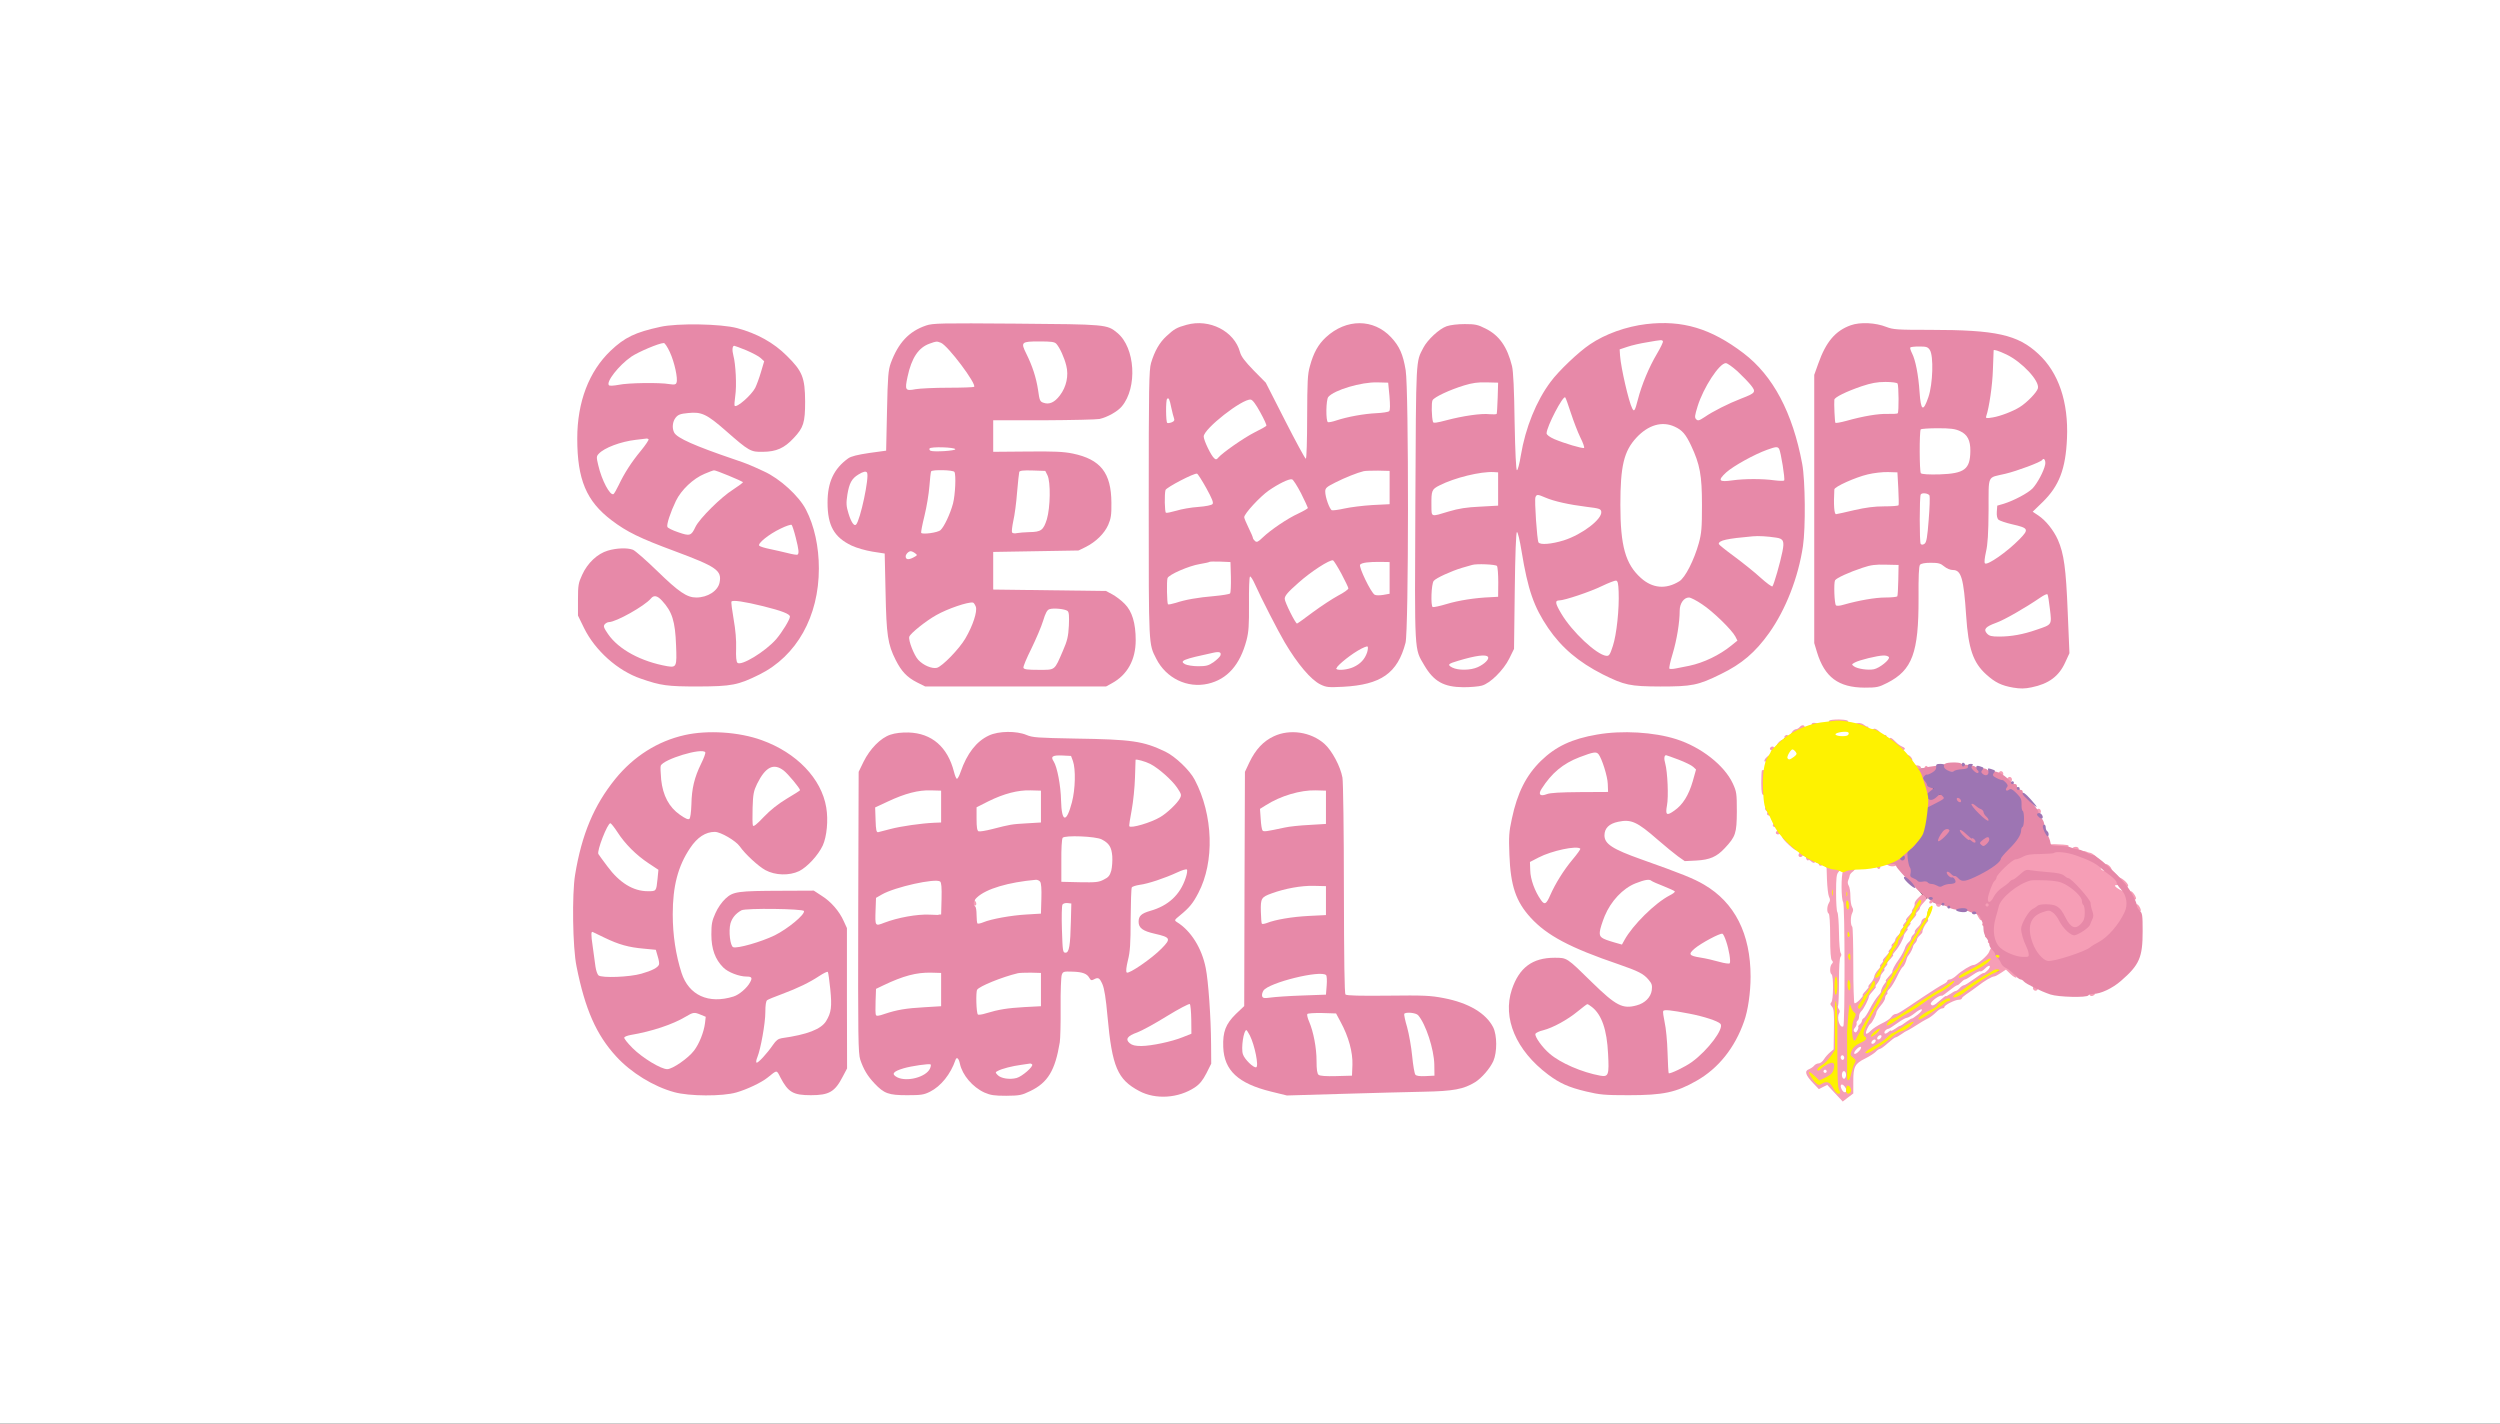 <?xml version="1.0" standalone="no"?>
<!DOCTYPE svg PUBLIC "-//W3C//DTD SVG 1.1//EN"
 "http://www.w3.org/Graphics/SVG/1.1/DTD/svg11.dtd">
<!-- Created with svg_stack (http://github.com/astraw/svg_stack) -->
<svg xmlns:sodipodi="http://sodipodi.sourceforge.net/DTD/sodipodi-0.dtd" xmlns="http://www.w3.org/2000/svg" version="1.1" width="864.0" height="492.0">
  <rect width="100%" height="100%" fill="#333333" stroke="none"/>
  <defs/>
  <g id="id0:id0" transform="matrix(1.25,0,0,1.25,0.0,0.0)"><g transform="translate(0,393.6) scale(0.04,-0.04)" fill="#ffffff" stroke="none">
<path d="M0 4920 l0 -4920 8640 0 8640 0 0 4920 0 4920 -8640 0 -8640 0 0 -4920z m7670 2632 c96 -47 135 -132 135 -292 -1 -85 -4 -102 -32 -162 -36 -78 -76 -109 -168 -133 -49 -13 -121 -15 -400 -14 -313 0 -340 -1 -352 -17 -13 -18 -19 -187 -7 -218 5 -14 38 -16 258 -16 330 0 422 -19 491 -102 53 -63 68 -113 69 -228 1 -96 -2 -110 -27 -162 -19 -40 -43 -68 -76 -93 -86 -63 -102 -65 -417 -65 -260 0 -284 -1 -291 -17 -5 -10 -6 -76 -3 -148 l5 -130 65 -6 c36 -4 210 -7 388 -8 366 -1 370 -2 449 -84 50 -51 73 -127 73 -239 0 -146 -55 -243 -163 -287 l-52 -21 -610 2 -610 3 -59 30 c-86 43 -134 115 -173 258 -13 48 -18 124 -22 347 l-6 285 -75 7 c-103 9 -183 41 -241 95 -66 61 -82 113 -77 246 3 88 7 110 31 159 17 35 46 72 73 94 41 34 52 38 157 51 61 8 119 18 127 22 13 7 16 53 21 287 5 254 7 284 27 338 12 32 30 72 41 90 35 56 106 116 165 140 l58 24 587 -5 586 -5 55 -26z m761 1 c59 -32 104 -87 120 -147 8 -30 33 -63 95 -126 l84 -86 144 -285 c99 -195 150 -284 161 -284 14 0 16 34 18 325 3 352 3 355 65 477 63 123 242 194 372 147 108 -39 172 -120 202 -257 l21 -92 -2 -890 c-2 -956 -1 -935 -53 -1040 -24 -49 -82 -111 -123 -132 -84 -45 -328 -69 -398 -39 -52 21 -160 147 -236 274 -70 119 -208 396 -230 465 -14 43 -25 46 -45 15 -12 -18 -15 -61 -13 -213 1 -155 -2 -202 -17 -255 -25 -92 -62 -154 -124 -211 -59 -54 -108 -72 -192 -72 -140 0 -234 67 -292 210 l-23 58 -3 947 -2 948 21 62 c37 112 104 185 203 220 74 27 178 19 247 -19z m3186 27 c160 -21 299 -90 475 -237 99 -82 227 -286 280 -447 61 -183 82 -331 82 -561 0 -313 -54 -548 -174 -759 -100 -175 -220 -293 -380 -375 -136 -70 -233 -91 -422 -91 -224 0 -324 30 -515 156 -150 99 -278 255 -343 417 -32 80 -70 242 -89 382 -18 129 -16 543 3 652 44 248 155 457 330 618 51 48 120 103 152 122 173 106 390 150 601 123z m1431 -19 c48 -19 73 -21 303 -21 360 0 498 -18 622 -83 111 -58 187 -143 233 -260 91 -231 86 -527 -13 -709 -30 -55 -65 -95 -126 -143 -44 -34 -43 -51 3 -79 84 -49 148 -153 174 -286 15 -76 36 -405 36 -574 0 -80 -4 -99 -30 -153 -23 -50 -39 -69 -77 -93 -134 -85 -300 -80 -415 14 -99 81 -141 197 -153 426 -8 145 -28 263 -50 296 -11 17 -25 24 -46 24 -16 0 -43 10 -60 22 -23 17 -47 24 -104 26 -107 6 -106 8 -104 -254 0 -115 -4 -243 -9 -284 -20 -143 -84 -240 -194 -296 -47 -24 -65 -27 -153 -28 l-100 0 -64 34 c-72 39 -101 75 -137 175 l-24 66 0 934 0 935 22 67 c44 137 125 233 222 263 48 15 184 4 244 -19z m-8011 4 c242 -51 425 -176 490 -335 14 -36 18 -72 18 -175 0 -114 -3 -135 -22 -170 -65 -122 -230 -190 -334 -137 -20 10 -85 61 -145 113 -156 136 -172 144 -268 143 l-79 -1 -34 -36 c-40 -44 -44 -90 -12 -131 35 -44 118 -80 499 -218 139 -50 214 -94 299 -177 86 -83 118 -136 159 -265 24 -75 26 -95 26 -266 0 -176 -2 -189 -28 -270 -74 -224 -188 -360 -381 -454 -121 -60 -208 -76 -405 -76 -291 0 -469 58 -626 202 -45 42 -118 138 -142 188 -66 139 -54 333 29 433 51 62 110 90 200 95 73 4 82 2 117 -21 20 -15 75 -65 122 -113 199 -202 266 -235 377 -184 69 31 93 61 93 117 0 84 -44 120 -230 187 -209 74 -258 94 -353 139 -157 75 -279 182 -335 293 -49 98 -57 150 -56 359 0 177 2 196 27 278 85 275 241 421 512 478 106 22 386 25 482 4z m5229 -12 c61 -30 103 -76 135 -148 46 -104 48 -146 48 -1114 l1 -911 -21 -55 c-25 -68 -86 -146 -141 -183 -38 -25 -51 -27 -153 -30 -97 -3 -118 -1 -151 16 -47 25 -112 93 -140 147 -46 88 -45 79 -41 1090 5 896 6 963 23 1005 38 95 115 181 179 199 17 5 70 10 118 10 77 1 96 -3 143 -26z m2519 -2713 c3 -5 24 -10 45 -10 22 0 55 -9 75 -20 20 -11 44 -20 54 -20 10 0 24 -7 31 -15 7 -9 29 -23 49 -32 39 -17 171 -140 171 -158 0 -14 38 -50 61 -57 8 -3 53 0 100 8 103 17 222 17 269 0 33 -12 42 -35 10 -27 -41 10 -202 9 -254 -1 -65 -14 -88 -36 -79 -79 7 -36 52 -46 96 -22 25 14 57 18 147 18 111 0 133 -4 217 -41 38 -17 83 -9 83 14 0 21 -39 62 -59 62 -18 0 -80 21 -99 34 -31 19 8 24 70 9 47 -11 76 -25 102 -49 21 -19 39 -34 42 -34 9 0 64 -58 64 -67 0 -5 25 -33 55 -63 30 -30 55 -61 55 -70 0 -9 4 -20 9 -26 4 -5 13 -27 19 -49 5 -22 15 -53 21 -70 6 -16 13 -42 16 -57 5 -25 9 -27 53 -26 27 1 55 -3 63 -8 18 -11 38 -16 66 -15 12 0 25 -4 28 -9 3 -6 13 -10 21 -10 24 0 107 -42 147 -74 97 -80 128 -111 171 -175 25 -38 46 -76 46 -84 0 -9 9 -31 20 -51 18 -29 21 -53 22 -158 2 -169 -16 -218 -111 -309 -57 -55 -83 -72 -151 -98 -76 -29 -91 -31 -203 -31 -85 1 -134 6 -162 16 -22 9 -51 18 -65 21 -14 3 -36 14 -49 24 -13 11 -27 19 -32 19 -10 0 -70 42 -126 87 l-40 32 -24 -25 c-13 -14 -42 -34 -65 -44 -22 -11 -47 -26 -54 -35 -7 -8 -18 -15 -24 -15 -7 0 -25 -13 -41 -30 -16 -16 -34 -30 -40 -30 -7 0 -20 -9 -31 -21 -10 -11 -26 -18 -36 -16 -9 3 -22 -1 -29 -9 -6 -8 -15 -12 -19 -9 -4 2 -18 -7 -30 -20 -13 -14 -29 -25 -35 -25 -6 0 -24 -14 -40 -30 -16 -17 -34 -30 -41 -30 -6 0 -17 -7 -24 -15 -7 -9 -33 -25 -56 -35 -24 -11 -46 -25 -49 -31 -6 -9 -37 -24 -60 -29 -5 -1 -17 -8 -26 -16 -9 -8 -18 -12 -20 -9 -3 2 -25 -16 -49 -40 -24 -25 -49 -45 -56 -45 -6 0 -17 -7 -24 -15 -7 -8 -41 -29 -75 -45 -62 -30 -80 -44 -100 -82 -21 -41 -30 -17 -32 84 -3 120 0 136 22 118 13 -11 20 -9 40 10 14 13 23 26 20 28 -3 3 3 14 12 25 10 10 17 20 15 21 -8 3 13 43 35 68 14 14 24 29 24 32 -3 13 33 82 57 108 13 14 23 29 23 32 -3 13 33 82 57 108 13 14 23 28 22 30 -4 9 16 46 38 71 14 15 22 27 17 27 -4 0 0 9 10 20 10 11 14 20 10 20 -4 0 0 9 10 20 10 11 15 20 10 20 -4 0 -2 7 5 15 7 8 17 12 22 9 5 -3 2 -14 -8 -25 -9 -10 -13 -19 -9 -19 4 0 0 -9 -10 -20 -10 -11 -14 -20 -10 -20 4 0 1 -8 -8 -17 -8 -10 -16 -20 -16 -23 0 -17 -17 -49 -38 -72 -14 -14 -24 -29 -24 -32 3 -13 -33 -82 -57 -108 -13 -14 -23 -29 -23 -32 3 -13 -33 -82 -57 -108 -13 -14 -24 -30 -24 -35 -1 -19 -12 -40 -36 -65 -14 -16 -22 -28 -18 -28 5 0 3 -7 -4 -16 -11 -12 -10 -18 3 -32 16 -15 19 -14 49 14 18 17 49 38 69 47 19 9 44 26 54 37 11 12 38 30 61 40 22 11 47 26 54 35 7 8 18 15 25 15 6 0 20 9 30 20 10 11 23 20 30 20 7 0 20 9 30 20 10 11 24 20 30 20 7 0 18 7 25 15 7 9 32 25 55 35 23 10 48 26 55 35 7 8 18 15 24 15 7 0 23 12 37 26 21 22 136 85 156 85 5 0 24 15 43 33 19 18 43 36 52 39 22 8 14 70 -13 109 -10 15 -19 38 -19 52 0 33 -33 107 -56 127 -17 15 -143 48 -259 68 -49 9 -65 18 -65 37 0 23 -22 16 -56 -17 -17 -17 -34 -26 -38 -21 -3 5 3 17 14 27 11 10 20 24 20 32 0 8 -34 49 -76 91 -42 42 -82 89 -90 105 -13 23 -21 27 -59 27 -25 0 -53 -4 -63 -9 -9 -6 -64 -15 -121 -21 -57 -5 -110 -15 -118 -21 -10 -9 -17 -8 -28 1 -13 11 -20 9 -44 -14 -28 -27 -41 -26 -41 4 0 25 -71 80 -103 80 -23 0 -71 28 -97 55 -13 14 -29 25 -35 25 -7 0 -31 21 -54 48 -23 26 -48 54 -56 63 -33 36 -95 173 -95 210 0 21 -4 41 -10 44 -5 3 -10 46 -10 95 0 49 5 92 10 95 6 3 10 21 10 39 0 20 8 40 20 51 11 10 20 23 20 29 0 14 91 106 106 106 6 0 17 7 24 15 26 31 95 54 190 62 30 3 59 9 65 14 12 12 142 12 150 -1z m-7600 -109 c44 -11 122 -42 174 -67 76 -38 110 -62 177 -128 126 -125 171 -235 161 -398 -6 -106 -37 -180 -105 -246 -66 -64 -96 -77 -177 -76 -97 1 -139 24 -260 149 -119 121 -167 150 -234 140 -56 -8 -88 -25 -122 -62 -62 -67 -105 -153 -146 -288 -28 -92 -25 -387 5 -510 35 -149 49 -184 87 -231 46 -56 70 -72 137 -90 69 -18 181 -3 236 33 47 31 106 108 98 128 -7 18 -10 19 -100 33 -56 9 -75 17 -102 43 -51 50 -77 120 -77 214 -1 106 23 175 78 231 39 39 48 43 111 50 38 4 166 7 284 8 l215 0 52 -33 c51 -32 103 -92 139 -161 16 -32 18 -73 18 -525 l1 -490 -23 -45 c-50 -94 -107 -130 -212 -130 -101 0 -163 44 -195 136 -7 21 -19 40 -27 42 -8 1 -37 -15 -64 -36 -115 -92 -232 -132 -404 -139 -112 -4 -136 -2 -225 21 -126 33 -218 79 -321 160 -183 144 -286 337 -356 666 -29 140 -37 523 -13 676 33 210 113 421 218 573 53 77 178 201 252 249 86 56 161 87 268 112 112 27 335 22 452 -9z m1197 13 c64 -21 119 -72 158 -146 29 -54 34 -74 37 -148 2 -47 6 -96 9 -110 l6 -25 14 19 c8 11 14 27 14 37 0 29 57 197 81 236 65 109 141 153 266 153 59 0 97 -6 133 -20 46 -18 74 -20 296 -20 450 0 613 -36 754 -166 125 -116 192 -303 192 -534 0 -240 -73 -407 -222 -510 -29 -20 -19 -42 40 -84 80 -58 138 -164 159 -291 15 -89 32 -339 34 -505 l2 -145 -27 -51 c-15 -28 -42 -65 -62 -81 -79 -70 -233 -96 -344 -59 -58 20 -153 99 -179 149 -29 57 -51 153 -58 258 -20 304 -53 414 -115 394 -14 -4 -30 1 -51 19 -17 14 -38 26 -47 26 -9 1 -43 2 -75 4 -41 2 -61 -1 -70 -12 -9 -11 -12 -76 -13 -231 -1 -119 -7 -252 -14 -296 -22 -151 -83 -243 -197 -296 -52 -24 -74 -29 -142 -29 -148 0 -257 65 -295 176 -10 27 -24 62 -32 77 -8 16 -14 37 -14 47 0 41 -17 25 -29 -28 -20 -85 -44 -132 -98 -183 -68 -66 -99 -79 -206 -86 -81 -5 -98 -3 -144 17 -64 27 -119 85 -159 165 l-29 60 0 990 0 990 34 69 c44 89 104 150 168 170 64 19 168 20 225 0z m2670 -4 c60 -22 134 -91 167 -155 51 -100 51 -106 51 -897 0 -578 3 -739 13 -745 6 -4 145 -7 307 -5 316 3 411 -6 522 -49 74 -28 146 -84 181 -141 26 -42 30 -57 30 -127 0 -67 -4 -86 -29 -131 -37 -67 -97 -117 -182 -147 l-67 -25 -425 -8 c-234 -5 -484 -14 -555 -20 l-131 -12 -129 32 c-146 36 -203 61 -259 116 -60 58 -79 111 -73 203 5 94 29 143 94 201 l48 42 5 821 5 822 28 58 c37 74 109 147 167 168 65 24 168 23 232 -1z m2399 4 c197 -37 341 -111 447 -229 74 -83 96 -159 90 -308 -4 -99 -7 -117 -31 -157 -53 -91 -116 -131 -226 -146 -70 -9 -117 16 -244 130 -59 53 -131 108 -160 122 -45 23 -60 26 -120 21 -60 -4 -73 -8 -99 -34 -19 -20 -31 -44 -35 -71 -5 -37 -2 -44 28 -72 48 -44 87 -63 287 -135 334 -119 377 -139 463 -211 101 -83 155 -168 201 -314 21 -68 23 -92 22 -260 -1 -169 -3 -192 -26 -266 -74 -234 -229 -403 -441 -482 -230 -86 -644 -60 -837 54 -197 116 -320 301 -320 484 0 102 30 189 84 248 58 63 103 82 203 82 l81 0 39 -32 c21 -18 88 -83 148 -144 130 -131 197 -171 270 -160 54 7 91 25 128 61 23 23 27 36 27 81 0 47 -4 56 -32 83 -45 42 -89 63 -263 122 -273 93 -470 204 -559 313 -20 24 -49 70 -65 102 -48 100 -56 152 -55 354 0 173 2 191 28 275 68 221 208 385 381 446 160 56 418 75 586 43z m1314 -984 c-24 -27 -39 -15 -18 16 11 17 19 22 26 15 7 -7 5 -17 -8 -31z m-83 -122 c-16 -16 -37 4 -28 28 6 16 8 16 23 1 13 -13 15 -19 5 -29z m4 -124 c-6 -16 -8 -16 -23 -2 -9 10 -13 23 -9 34 6 16 8 16 23 2 9 -10 13 -23 9 -34z m533 -20 c-6 -7 -15 -11 -21 -8 -5 3 -4 12 3 20 6 7 15 11 21 8 5 -3 4 -12 -3 -20z m55 -85 c-9 -10 -14 -19 -9 -19 4 0 2 -7 -5 -15 -7 -8 -17 -12 -22 -9 -5 3 -2 14 8 25 9 10 14 19 9 19 -4 0 -2 7 5 15 7 8 17 12 22 9 5 -3 2 -14 -8 -25z m-140 -60 c-9 -10 -13 -19 -9 -19 4 0 0 -9 -10 -20 -10 -11 -15 -20 -10 -20 4 0 2 -7 -5 -15 -7 -8 -17 -12 -22 -9 -5 3 -2 14 8 25 9 10 13 19 9 19 -4 0 0 9 10 20 10 11 15 20 10 20 -4 0 -2 7 5 15 7 8 17 12 22 9 5 -3 2 -14 -8 -25z m-429 -66 c-2 -8 -1 -23 5 -32 7 -14 5 -23 -9 -35 -10 -9 -21 -13 -24 -9 -9 8 -9 98 0 106 10 11 34 -15 28 -30z m354 -69 c-6 -7 -15 -11 -21 -8 -5 3 -4 12 3 20 6 7 15 11 21 8 5 -3 4 -12 -3 -20z m-60 -100 c-6 -7 -15 -11 -21 -8 -5 3 -4 12 3 20 6 7 15 11 21 8 5 -3 4 -12 -3 -20z m-45 -85 c-9 -10 -13 -19 -9 -19 5 0 -4 -13 -19 -29 -15 -16 -28 -33 -28 -38 -1 -16 -17 -51 -28 -58 -5 -3 -8 -10 -5 -14 2 -5 -4 -16 -15 -26 -11 -10 -20 -28 -21 -39 -1 -25 -30 -78 -44 -80 -11 -1 -19 118 -10 142 5 13 8 12 25 -3 l20 -18 19 17 c11 10 17 24 14 33 -3 8 7 27 23 44 15 16 24 29 19 29 -5 0 4 14 20 30 16 17 25 30 21 30 -5 0 -3 7 4 15 7 8 17 12 22 9 5 -3 2 -14 -8 -25z m-247 -475 c-3 -19 -3 -36 1 -38 4 -2 4 -46 1 -98 -5 -87 -4 -95 17 -117 18 -19 26 -22 37 -13 8 7 17 9 20 5 10 -9 -23 -43 -43 -43 -18 0 -70 50 -70 66 0 6 -9 19 -19 28 -18 17 -22 17 -52 2 l-32 -16 -25 22 c-40 38 -43 59 -11 90 15 16 33 28 40 28 16 0 59 40 59 54 0 16 62 76 73 69 5 -3 7 -21 4 -39z"/>
<path d="M6413 7479 c-77 -30 -125 -100 -153 -224 -27 -114 -25 -131 15 -127 17 2 130 5 252 8 177 5 223 9 227 20 14 37 -191 314 -246 333 -38 13 -32 14 -95 -10z"/>
<path d="M7047 7486 c-3 -8 8 -42 24 -76 50 -107 79 -202 87 -285 l7 -80 67 -3 67 -3 30 41 c48 66 64 120 59 197 -5 87 -53 198 -93 213 -15 6 -75 10 -135 10 -83 0 -109 -3 -113 -14z"/>
<path d="M6357 6750 c-29 -9 -57 -28 -57 -39 0 -3 99 -6 220 -6 121 0 220 3 220 7 0 4 -12 16 -27 25 -22 15 -53 18 -178 20 -82 1 -163 -2 -178 -7z"/>
<path d="M5959 6596 c-86 -45 -104 -70 -120 -178 -10 -62 -9 -82 5 -131 18 -62 47 -100 73 -95 49 10 123 394 79 411 -7 3 -24 0 -37 -7z"/>
<path d="M6422 6598 c-5 -7 -13 -56 -17 -108 -6 -97 -25 -196 -52 -284 -15 -46 -15 -50 2 -62 13 -9 37 -12 79 -8 50 5 65 11 83 33 32 36 69 118 89 193 20 76 22 211 4 233 -16 19 -172 22 -188 3z"/>
<path d="M7034 6602 c-6 -4 -14 -52 -18 -107 -8 -120 -23 -233 -38 -298 -10 -40 -10 -50 2 -57 8 -5 17 -7 21 -5 3 3 44 5 90 6 109 2 124 10 149 76 41 111 50 195 29 295 -19 94 -25 98 -132 98 -50 0 -97 -4 -103 -8z"/>
<path d="M6258 6039 c-13 -7 -18 -23 -18 -54 0 -56 11 -57 96 -10 68 38 83 53 62 59 -34 11 -125 14 -140 5z"/>
<path d="M6685 5689 c-118 -24 -241 -85 -347 -174 -77 -63 -81 -78 -50 -168 21 -60 69 -110 128 -133 60 -23 87 -10 180 89 115 123 195 303 162 366 -16 29 -22 31 -73 20z"/>
<path d="M7222 5638 c-6 -7 -18 -42 -27 -78 -9 -36 -48 -126 -86 -201 -38 -75 -69 -141 -69 -148 0 -12 5 -13 130 -15 129 -3 125 -5 169 88 52 109 71 177 71 256 0 97 -12 110 -104 110 -47 0 -77 -5 -84 -12z"/>
<path d="M9370 7196 c-98 -26 -149 -47 -191 -76 l-29 -21 0 -94 c0 -55 4 -97 11 -100 5 -4 52 5 102 19 95 26 226 46 309 46 31 0 49 4 49 13 6 43 -5 214 -13 225 -17 20 -143 14 -238 -12z"/>
<path d="M8062 7104 c-20 -14 -22 -23 -22 -108 0 -105 8 -118 61 -91 31 17 34 30 20 85 -5 19 -12 56 -16 83 -7 52 -10 54 -43 31z"/>
<path d="M8571 7070 c-112 -62 -271 -203 -271 -241 0 -32 70 -168 93 -181 14 -7 30 2 82 50 37 34 113 86 179 123 64 35 116 70 116 78 0 8 -21 56 -47 108 -56 108 -64 111 -152 63z"/>
<path d="M9435 6603 c-44 -9 -144 -48 -217 -85 l-78 -38 0 -35 c0 -42 43 -143 65 -151 8 -4 43 1 78 9 70 18 158 28 262 30 l70 2 8 110 c9 128 5 150 -25 159 -25 6 -132 6 -163 -1z"/>
<path d="M8153 6534 l-113 -55 0 -105 c0 -77 3 -104 13 -104 6 0 41 10 77 21 36 11 108 24 160 29 145 13 140 3 69 138 -54 105 -73 133 -89 131 -3 0 -56 -25 -117 -55z"/>
<path d="M8859 6521 c-86 -43 -141 -84 -199 -147 -91 -100 -88 -89 -39 -204 25 -56 50 -100 57 -100 8 0 39 23 70 50 75 67 167 127 244 161 76 32 76 33 11 167 -35 70 -54 98 -68 100 -11 1 -45 -11 -76 -27z"/>
<path d="M9136 5953 c-37 -20 -96 -62 -131 -92 -34 -31 -81 -72 -103 -92 -31 -26 -42 -44 -42 -64 0 -35 86 -195 105 -195 8 0 35 19 62 42 56 49 186 135 260 172 28 14 54 30 57 35 6 9 -101 211 -118 223 -15 11 -14 11 -90 -29z"/>
<path d="M8295 5961 c-76 -16 -226 -78 -238 -98 -8 -13 -11 -212 -3 -220 4 -4 26 -1 49 6 73 22 228 49 327 58 l95 8 3 113 c4 147 1 152 -86 151 -37 -1 -103 -9 -147 -18z"/>
<path d="M9441 5970 c-51 -8 -74 -23 -68 -45 1 -5 26 -56 55 -112 l54 -103 63 0 c38 0 66 5 72 13 12 14 11 226 0 245 -9 13 -88 14 -176 2z"/>
<path d="M9400 5373 c-64 -38 -157 -111 -174 -138 -13 -20 -13 -25 -1 -35 23 -19 107 -7 159 24 49 29 96 102 96 151 0 33 -22 32 -80 -2z"/>
<path d="M8340 5339 c-79 -16 -165 -42 -178 -54 -39 -35 54 -82 140 -71 59 8 105 33 142 77 46 54 10 71 -104 48z"/>
<path d="M11365 7490 c-174 -38 -198 -50 -190 -98 26 -170 74 -359 101 -399 17 -28 44 -30 44 -5 0 76 82 293 156 413 56 90 57 109 7 108 -21 -1 -74 -10 -118 -19z"/>
<path d="M11870 7308 c-85 -88 -190 -311 -170 -362 13 -34 32 -37 76 -11 101 61 165 93 257 130 55 22 105 47 110 57 9 13 2 28 -31 72 -47 62 -157 155 -184 156 -10 0 -36 -19 -58 -42z"/>
<path d="M10808 7123 c-49 -58 -138 -240 -138 -282 0 -27 84 -66 227 -106 94 -27 100 -20 54 67 -46 85 -95 222 -105 291 -8 51 -15 56 -38 30z"/>
<path d="M11400 6904 c-164 -83 -220 -223 -220 -546 0 -242 22 -354 89 -455 62 -92 129 -133 216 -133 103 0 158 36 210 140 112 225 126 541 35 793 -43 118 -78 169 -133 196 -74 36 -132 37 -197 5z"/>
<path d="M12210 6746 c-142 -50 -321 -161 -336 -208 -10 -32 20 -49 70 -40 52 9 321 9 363 0 43 -10 54 11 43 72 -5 25 -14 78 -20 118 -7 39 -16 72 -20 72 -5 0 -14 2 -22 5 -7 2 -42 -6 -78 -19z"/>
<path d="M10594 6413 c-7 -28 11 -309 22 -338 15 -37 210 1 313 62 62 36 148 118 155 149 13 51 -3 60 -133 73 -120 12 -224 36 -283 65 -46 23 -67 20 -74 -11z"/>
<path d="M11976 6139 c-84 -9 -125 -32 -113 -63 3 -9 59 -55 124 -103 65 -48 149 -116 186 -151 37 -35 73 -62 80 -59 24 7 106 308 94 341 -17 44 -161 57 -371 35z"/>
<path d="M11106 5824 c-79 -41 -185 -81 -279 -105 -49 -12 -91 -28 -94 -36 -13 -34 138 -239 230 -311 126 -99 164 -110 185 -54 56 143 84 496 42 522 -21 14 -29 12 -84 -16z"/>
<path d="M11638 5715 c-39 -22 -48 -45 -48 -125 0 -83 -21 -195 -57 -299 -35 -102 -29 -107 97 -81 158 34 286 93 375 176 24 22 25 25 11 52 -42 81 -259 271 -327 286 -13 3 -36 -1 -51 -9z"/>
<path d="M13187 7458 c-8 -5 -5 -23 11 -60 28 -69 41 -141 50 -280 l7 -113 26 -3 c34 -4 43 9 68 94 38 128 25 360 -21 366 -38 4 -131 2 -141 -4z"/>
<path d="M13759 7428 c0 -7 0 -53 1 -103 1 -77 -11 -174 -47 -367 -5 -24 -2 -28 18 -28 43 0 132 29 206 65 76 37 158 116 169 162 14 53 -129 203 -242 254 -68 31 -103 37 -105 17z"/>
<path d="M12912 7205 c-75 -21 -218 -83 -236 -104 -11 -12 -15 -42 -17 -109 -1 -51 1 -95 4 -99 4 -3 50 6 104 21 136 37 194 46 284 46 43 0 80 4 83 8 8 13 10 231 2 239 -14 15 -170 13 -224 -2z"/>
<path d="M13257 6893 c-4 -3 -7 -80 -7 -169 0 -193 -6 -184 127 -184 161 1 231 32 252 114 29 118 -4 199 -96 232 -39 14 -264 20 -276 7z"/>
<path d="M14094 6671 c-53 -32 -155 -70 -249 -92 -49 -11 -97 -24 -105 -28 -13 -7 -15 -37 -12 -197 3 -186 -9 -307 -39 -402 -6 -18 -9 -36 -5 -39 32 -32 346 206 346 263 0 20 -9 26 -66 44 -36 11 -74 20 -84 20 -32 0 -51 12 -61 37 -14 37 4 59 61 73 135 32 270 179 274 297 1 45 -15 52 -60 24z"/>
<path d="M12995 6593 c-116 -15 -293 -79 -322 -115 -13 -16 -23 -191 -13 -208 6 -9 38 -4 129 19 97 25 143 31 224 31 56 0 108 4 115 8 9 7 12 41 10 138 l-3 129 -55 1 c-30 1 -68 0 -85 -3z"/>
<path d="M13262 6442 c-9 -7 -12 -52 -10 -193 l3 -184 26 -3 c44 -5 55 22 68 155 16 177 15 210 -8 223 -23 12 -61 13 -79 2z"/>
<path d="M12879 5935 c-69 -21 -194 -76 -211 -93 -9 -9 -14 -209 -5 -218 4 -4 44 4 89 19 123 37 133 39 263 46 l120 6 5 119 c4 91 2 123 -8 133 -22 22 -165 15 -253 -12z"/>
<path d="M14070 5708 c-111 -75 -217 -134 -285 -159 -33 -12 -66 -26 -72 -32 -20 -15 -15 -52 10 -75 19 -18 35 -22 93 -22 133 0 349 62 372 107 6 11 6 56 -1 126 -8 87 -13 107 -26 107 -9 -1 -50 -24 -91 -52z"/>
<path d="M12985 5324 c-102 -20 -132 -28 -171 -45 -61 -28 -58 -44 16 -72 57 -21 112 -22 153 -1 39 20 107 83 107 100 0 21 -47 29 -105 18z"/>
<path d="M4470 7450 c-91 -36 -156 -84 -226 -167 -47 -55 -77 -123 -62 -139 3 -2 32 3 64 12 46 13 102 18 248 18 160 1 190 3 199 17 14 22 -15 153 -50 225 -26 54 -31 59 -63 61 -20 2 -66 -10 -110 -27z"/>
<path d="M5044 7455 c-4 -8 2 -54 11 -102 17 -84 17 -215 -1 -300 -10 -50 16 -53 81 -8 86 58 136 151 152 276 7 56 1 61 -127 115 -91 38 -108 41 -116 19z"/>
<path d="M4400 6819 c-88 -10 -123 -21 -203 -58 -92 -44 -100 -58 -81 -141 19 -81 56 -159 95 -201 35 -38 48 -31 74 39 28 76 92 178 166 264 38 44 69 83 69 88 0 9 -26 21 -43 19 -7 -1 -41 -5 -77 -10z"/>
<path d="M4865 6580 c-88 -38 -165 -111 -211 -203 -36 -71 -69 -180 -59 -196 8 -14 163 -64 179 -58 7 3 28 32 46 64 43 76 187 217 275 269 38 22 70 45 72 50 3 9 -157 82 -217 100 -8 2 -46 -10 -85 -26z"/>
<path d="M5388 6202 c-73 -37 -178 -115 -178 -132 0 -11 69 -34 165 -55 44 -9 94 -23 110 -29 62 -26 67 -5 34 138 -20 85 -33 116 -48 116 -3 0 -41 -17 -83 -38z"/>
<path d="M4470 5700 c-59 -53 -181 -120 -267 -145 -63 -19 -65 -29 -22 -97 65 -101 185 -177 354 -223 163 -45 165 -43 155 160 -6 126 -10 147 -37 205 -28 62 -99 151 -119 150 -5 -1 -34 -23 -64 -50z"/>
<path d="M5035 5701 c-3 -6 4 -63 15 -127 12 -69 20 -161 20 -226 0 -126 3 -130 77 -102 108 40 252 170 310 280 l28 54 -20 19 c-25 24 -151 64 -289 90 -122 24 -133 25 -141 12z"/>
<path d="M10140 7201 c-75 -21 -146 -49 -210 -83 l-45 -23 -3 -104 -3 -103 23 5 c13 2 68 16 123 31 63 17 144 29 220 34 l120 7 3 105 c4 155 7 150 -86 149 -42 0 -106 -8 -142 -18z"/>
<path d="M10215 6584 c-133 -21 -284 -74 -318 -112 -15 -16 -17 -36 -15 -118 4 -116 -10 -110 153 -65 92 26 128 31 217 31 92 0 109 2 116 18 11 20 8 218 -3 245 -8 20 -25 20 -150 1z"/>
<path d="M10175 5953 c-77 -19 -160 -49 -220 -81 l-70 -37 -3 -107 c-3 -126 -9 -122 111 -83 81 25 196 43 307 48 l65 2 0 130 0 130 -85 2 c-47 0 -94 -1 -105 -4z"/>
<path d="M10149 5310 c-168 -36 -195 -61 -112 -104 72 -37 192 -11 246 54 57 67 15 83 -134 50z"/>
<path d="M12630 4800 c-84 -9 -133 -21 -170 -40 -34 -17 -109 -89 -126 -121 -12 -24 -11 -30 7 -53 11 -14 26 -26 32 -26 7 0 45 29 86 65 81 71 128 90 256 104 78 9 95 15 95 34 -1 38 -57 50 -180 37z"/>
<path d="M12270 4504 c-13 -32 -13 -51 0 -75 13 -22 43 -25 59 -5 16 19 -3 91 -25 100 -23 9 -24 8 -34 -20z"/>
<path d="M14241 3954 c-18 -8 -44 -14 -56 -14 -24 0 -42 -30 -31 -49 11 -18 97 -51 131 -51 19 0 57 -9 83 -21 26 -11 61 -26 77 -34 17 -7 59 -35 94 -63 34 -28 77 -54 94 -58 18 -3 38 -11 45 -17 19 -15 24 -3 9 24 -56 105 -225 246 -297 248 -9 1 -20 5 -25 10 -6 6 -23 12 -38 15 -16 3 -34 9 -40 15 -8 6 -24 4 -46 -5z"/>
<path d="M13986 3904 c-20 -20 -20 -40 -1 -48 8 -3 15 -12 15 -21 0 -21 43 -19 63 3 10 10 17 33 17 50 l0 32 -39 0 c-23 0 -46 -7 -55 -16z"/>
<path d="M13805 3200 c-4 -6 -16 -10 -29 -10 -13 0 -31 -9 -42 -21 -10 -11 -26 -18 -36 -16 -9 3 -25 -4 -35 -15 -9 -11 -36 -28 -59 -38 -22 -11 -47 -26 -54 -35 -7 -8 -18 -15 -24 -15 -7 0 -23 -12 -37 -26 -13 -14 -42 -34 -64 -44 -22 -10 -49 -28 -60 -40 -11 -12 -38 -30 -60 -40 -22 -10 -51 -30 -64 -44 -14 -14 -34 -26 -46 -26 -12 0 -30 -9 -40 -20 -10 -11 -23 -20 -30 -20 -7 0 -20 -9 -30 -20 -10 -11 -23 -20 -30 -20 -7 0 -20 -9 -30 -20 -10 -11 -23 -20 -30 -20 -6 0 -22 -11 -35 -25 -27 -29 -75 -55 -100 -55 -9 0 -31 -16 -50 -35 -32 -33 -33 -36 -17 -52 16 -16 18 -16 39 3 13 12 40 28 60 38 20 9 40 21 43 26 3 6 25 19 48 29 23 11 53 31 66 45 13 14 27 23 31 21 4 -3 13 2 20 10 7 8 16 13 20 10 4 -2 18 7 30 20 13 14 29 25 35 25 7 0 20 9 30 20 10 11 24 20 30 20 7 0 18 7 25 15 7 9 32 24 54 35 23 10 50 28 61 40 19 21 52 39 66 36 4 0 16 7 26 17 11 9 22 15 25 12 2 -3 15 6 28 20 13 14 29 25 35 25 7 0 20 9 30 20 10 11 23 20 30 20 7 0 20 9 30 20 10 11 24 20 30 20 7 0 18 7 25 15 7 9 29 23 49 32 39 18 71 42 71 53 0 13 -29 20 -35 10z"/>
<path d="M4865 4674 c-11 -2 -45 -9 -75 -15 -112 -21 -226 -73 -238 -108 -15 -42 4 -175 34 -232 45 -90 159 -184 191 -157 9 7 13 37 13 87 0 100 31 224 80 324 37 74 44 109 23 106 -4 -1 -17 -3 -28 -5z"/>
<path d="M5286 4529 c-20 -17 -50 -61 -68 -97 -29 -59 -33 -78 -36 -165 -4 -113 3 -167 22 -167 8 0 34 24 60 54 55 64 148 137 228 177 32 16 58 34 58 40 0 19 -57 93 -108 142 -64 59 -103 63 -156 16z"/>
<path d="M4177 4128 c-47 -110 -67 -179 -58 -197 24 -43 124 -166 153 -188 98 -74 234 -107 270 -65 21 23 33 139 17 158 -6 8 -42 34 -79 59 -85 56 -168 145 -215 230 -20 36 -42 65 -49 65 -6 0 -24 -28 -39 -62z"/>
<path d="M5102 3554 c-23 -14 -49 -39 -58 -55 -33 -64 -26 -188 12 -220 19 -15 128 8 245 52 124 48 285 174 277 217 -5 25 -40 30 -243 31 l-190 1 -43 -26z"/>
<path d="M4065 3420 c-5 -9 29 -277 41 -318 2 -7 15 -17 29 -22 38 -14 189 -12 266 4 64 14 162 56 173 75 9 13 -12 114 -27 128 -6 6 -43 13 -81 14 -112 4 -213 33 -322 94 -69 39 -70 39 -79 25z"/>
<path d="M5670 3119 c-66 -48 -185 -106 -295 -144 -44 -15 -85 -31 -91 -36 -6 -5 -14 -59 -17 -121 -6 -115 -31 -234 -66 -313 -17 -38 -17 -44 -4 -49 23 -9 62 24 129 111 l61 78 73 8 c95 11 209 57 249 102 30 35 49 80 53 130 5 63 -15 275 -26 275 -6 0 -36 -19 -66 -41z"/>
<path d="M4725 2825 c-33 -19 -89 -46 -125 -59 -57 -22 -220 -60 -289 -68 -45 -5 -34 -29 50 -112 62 -61 104 -92 161 -121 89 -43 103 -42 184 11 105 70 171 173 181 285 5 52 3 58 -19 73 -47 31 -79 29 -143 -9z"/>
<path d="M7261 4626 c-9 -10 -7 -24 7 -57 25 -58 43 -160 51 -289 5 -96 8 -105 26 -108 48 -7 90 95 101 244 7 87 -8 185 -32 209 -20 20 -137 21 -153 1z"/>
<path d="M7836 4601 c-3 -5 -8 -67 -10 -137 -2 -74 -13 -174 -25 -234 -28 -140 -29 -134 20 -126 130 21 281 107 338 192 l31 47 -18 31 c-9 17 -49 64 -89 104 -52 53 -89 80 -137 102 -67 31 -101 37 -110 21z"/>
<path d="M6370 4393 c-86 -11 -292 -91 -322 -125 -14 -16 -18 -38 -18 -102 0 -99 7 -113 47 -98 94 36 243 62 357 62 64 0 77 3 86 19 12 24 13 211 0 231 -9 14 -86 20 -150 13z"/>
<path d="M7040 4394 c-92 -19 -284 -99 -302 -128 -10 -15 -10 -194 0 -199 4 -3 59 9 122 25 80 21 149 32 225 35 61 3 113 8 117 12 11 10 12 231 1 242 -11 11 -125 20 -163 13z"/>
<path d="M7380 4073 c-25 -2 -49 -8 -54 -13 -9 -9 -10 -315 -1 -330 4 -6 62 -10 133 -10 192 1 238 29 249 160 8 83 -21 144 -80 170 -45 20 -165 31 -247 23z"/>
<path d="M8135 3831 c-57 -34 -225 -91 -270 -92 -72 -1 -69 9 -70 -240 -1 -191 -4 -238 -23 -319 -12 -52 -19 -96 -16 -99 16 -16 190 101 292 197 82 79 74 95 -68 129 -79 19 -90 27 -90 63 0 33 13 45 60 55 56 11 147 64 186 108 45 49 87 138 88 186 1 48 -23 51 -89 12z"/>
<path d="M6325 3751 c-49 -10 -108 -23 -130 -31 -66 -21 -152 -68 -159 -85 -9 -24 -7 -188 3 -203 6 -10 19 -9 62 8 88 35 217 60 315 60 56 0 94 4 102 12 15 15 16 211 2 239 -13 24 -68 24 -195 0z"/>
<path d="M6960 3746 c-103 -26 -207 -73 -220 -97 -6 -10 -10 -61 -10 -113 l0 -96 31 0 c17 0 39 5 50 11 37 19 219 49 304 49 54 0 86 4 91 12 9 14 8 234 -1 248 -11 17 -157 9 -245 -14z"/>
<path d="M7324 3607 c-2 -7 -3 -94 -2 -192 l3 -180 27 -3 c45 -5 56 25 69 200 10 128 10 159 0 172 -16 20 -89 22 -97 3z"/>
<path d="M6325 3124 c-97 -20 -269 -90 -287 -118 -4 -6 -8 -55 -8 -109 0 -105 7 -120 50 -97 59 32 232 62 342 61 77 -1 89 2 98 18 13 25 13 221 0 241 -12 19 -112 22 -195 4z"/>
<path d="M7050 3133 c-54 -9 -188 -55 -250 -86 l-65 -32 -3 -109 -3 -108 28 5 c15 3 73 17 128 31 77 21 123 27 200 27 56 0 105 5 112 11 9 7 13 44 13 129 l0 119 -26 10 c-25 10 -85 11 -134 3z"/>
<path d="M8175 2906 c-48 -32 -97 -64 -211 -134 -28 -18 -74 -39 -102 -47 -29 -9 -64 -26 -79 -40 l-28 -23 21 -29 c20 -26 27 -28 100 -31 91 -4 184 10 279 42 107 36 109 39 101 163 -8 106 -12 133 -25 133 -4 0 -29 -15 -56 -34z"/>
<path d="M6335 2494 c-104 -18 -195 -53 -195 -75 0 -10 18 -26 43 -38 80 -39 177 -21 239 42 21 22 38 47 38 57 0 16 -21 31 -38 29 -4 0 -43 -7 -87 -15z"/>
<path d="M7085 2503 c-121 -15 -245 -58 -245 -84 0 -10 17 -23 44 -33 72 -27 112 -30 160 -12 45 17 116 84 116 110 0 13 -23 28 -38 25 -4 -1 -20 -4 -37 -6z"/>
<path d="M9035 4389 c-96 -9 -147 -25 -250 -76 -89 -43 -95 -54 -95 -151 0 -102 -4 -100 152 -69 89 18 165 27 229 27 60 0 99 4 107 12 8 8 12 52 12 130 l0 118 -26 10 c-14 6 -31 9 -37 9 -7 -1 -48 -5 -92 -10z"/>
<path d="M8940 3725 c-118 -26 -202 -56 -226 -80 -22 -22 -24 -33 -24 -108 0 -56 4 -88 13 -95 9 -8 39 -3 107 15 70 18 130 27 227 30 89 4 136 10 143 18 7 8 10 56 8 121 l-3 109 -90 2 c-49 1 -119 -5 -155 -12z"/>
<path d="M9015 3115 c-88 -16 -224 -59 -267 -83 -15 -9 -33 -29 -39 -45 -18 -42 -2 -63 47 -60 22 1 125 5 229 9 121 4 193 11 197 18 11 15 10 154 0 160 -22 14 -94 14 -167 1z"/>
<path d="M9013 2833 c3 -15 18 -62 33 -103 22 -61 28 -100 33 -205 l6 -130 140 0 140 0 -1 100 c-1 87 -5 110 -34 183 -17 46 -46 104 -64 130 l-31 47 -114 3 -113 3 5 -28z"/>
<path d="M9683 2833 c2 -16 16 -71 31 -123 14 -53 29 -135 32 -185 8 -140 3 -132 81 -138 50 -3 74 0 92 10 l24 15 -7 75 c-12 129 -90 338 -135 363 -11 5 -43 10 -71 10 l-52 0 5 -27z"/>
<path d="M8586 2708 c-27 -67 -29 -125 -5 -174 24 -50 88 -100 115 -90 14 5 16 16 11 64 -7 62 -40 174 -63 210 -20 31 -43 27 -58 -10z"/>
<path d="M10932 4630 c-107 -37 -137 -56 -214 -138 -66 -70 -113 -150 -98 -166 5 -5 44 -1 93 9 68 14 117 17 247 13 l162 -5 10 22 c19 42 -40 251 -80 283 -21 16 -23 15 -120 -18z"/>
<path d="M11484 4626 c-3 -8 2 -48 10 -89 18 -88 21 -234 5 -291 -20 -72 26 -74 105 -5 83 73 152 253 118 306 -12 19 -186 92 -220 93 -7 0 -15 -6 -18 -14z"/>
<path d="M10768 3980 c-81 -20 -185 -67 -207 -94 -41 -49 70 -326 125 -314 8 2 29 37 47 78 44 100 92 173 167 253 40 43 60 72 56 82 -8 21 -91 19 -188 -5z"/>
<path d="M11307 3755 c-77 -31 -141 -85 -187 -156 -40 -63 -94 -211 -85 -237 5 -18 160 -73 182 -65 6 3 28 34 49 69 47 80 177 207 265 259 92 54 99 69 39 85 -22 6 -72 24 -112 40 -40 17 -77 30 -83 29 -5 0 -36 -11 -68 -24z"/>
<path d="M11850 3388 c-92 -41 -190 -118 -190 -149 0 -12 16 -19 63 -28 54 -11 177 -42 229 -58 29 -9 32 22 14 115 -20 99 -35 136 -56 139 -8 1 -35 -8 -60 -19z"/>
<path d="M10901 2867 c-67 -58 -182 -120 -251 -136 -72 -16 -76 -36 -20 -112 74 -99 182 -164 354 -213 156 -45 158 -43 146 160 -9 168 -31 234 -100 306 -26 27 -51 48 -58 48 -6 0 -38 -24 -71 -53z"/>
<path d="M11475 2868 c-3 -7 2 -47 11 -88 9 -41 18 -133 21 -205 5 -148 9 -175 25 -175 29 0 179 84 230 130 56 50 158 189 158 215 0 37 -91 77 -251 109 -130 26 -188 31 -194 14z"/>
<path d="M12580 2435 c-41 -42 -32 -65 16 -40 16 8 34 15 40 15 6 0 17 7 24 15 10 12 10 18 0 30 -20 24 -43 18 -80 -20z"/>
</g>
</g>
  <g id="id1:id1" transform="matrix(1.25,0,0,1.25,0.0,0.0)"><g transform="translate(0,393.6) scale(0.04,-0.04)" fill="#f69eb6" stroke="none">
<path d="M9220 5230 c0 -5 5 -10 10 -10 6 0 10 5 10 10 0 6 -4 10 -10 10 -5 0 -10 -4 -10 -10z"/>
<path d="M12644 4859 c-12 -19 9 -27 68 -26 49 2 63 5 63 17 0 12 -14 15 -63 17 -34 0 -65 -3 -68 -8z"/>
<path d="M12524 4839 c-9 -15 5 -27 26 -22 11 3 20 9 20 13 0 12 -39 19 -46 9z"/>
<path d="M12843 4842 c-32 -5 -28 -15 10 -28 55 -19 62 -19 62 -6 0 6 -3 11 -6 10 -4 -2 -15 4 -25 12 -11 9 -29 14 -41 12z"/>
<path d="M12440 4815 c-7 -8 -18 -15 -25 -15 -16 0 -40 -28 -32 -37 4 -3 13 0 21 6 8 7 27 16 43 20 15 4 28 13 28 21 0 20 -20 23 -35 5z"/>
<path d="M12953 4803 c-7 -3 -13 -8 -13 -12 0 -10 51 -33 58 -26 9 9 -32 43 -45 38z"/>
<path d="M12335 4751 c-6 -11 9 -23 19 -14 9 9 7 23 -3 23 -6 0 -12 -4 -16 -9z"/>
<path d="M13020 4750 c0 -5 5 -10 10 -10 6 0 10 5 10 10 0 6 -4 10 -10 10 -5 0 -10 -4 -10 -10z"/>
<path d="M12390 4725 c-7 -9 -10 -18 -7 -22 8 -7 37 15 37 28 0 14 -16 11 -30 -6z"/>
<path d="M13060 4731 c0 -5 20 -26 45 -47 34 -27 49 -34 57 -26 8 8 5 14 -13 21 -13 5 -35 21 -48 35 -25 27 -41 33 -41 17z"/>
<path d="M12295 4710 c-25 -27 -10 -39 16 -13 12 11 17 23 11 27 -5 3 -17 -3 -27 -14z"/>
<path d="M12235 4671 c-7 -12 12 -24 25 -16 11 7 4 25 -10 25 -5 0 -11 -4 -15 -9z"/>
<path d="M12207 4602 c-10 -10 -14 -22 -10 -25 7 -8 43 21 43 35 0 14 -16 9 -33 -10z"/>
<path d="M13180 4611 c0 -13 29 -35 37 -28 7 8 -15 37 -28 37 -5 0 -9 -4 -9 -9z"/>
<path d="M13230 4541 c0 -5 7 -14 15 -21 18 -15 42 1 31 19 -8 13 -46 15 -46 2z"/>
<path d="M13305 4540 c-4 -6 -3 -16 3 -22 6 -6 12 -6 17 2 4 6 3 16 -3 22 -6 6 -12 6 -17 -2z"/>
<path d="M13474 4519 c-10 -17 13 -36 27 -22 12 12 4 33 -11 33 -5 0 -12 -5 -16 -11z"/>
<path d="M12178 4513 c-2 -4 -4 -44 -4 -88 1 -64 4 -80 16 -80 12 0 15 16 15 84 0 55 -4 86 -12 88 -6 2 -13 0 -15 -4z"/>
<path d="M13814 4499 c-10 -17 13 -36 27 -22 12 12 4 33 -11 33 -5 0 -12 -5 -16 -11z"/>
<path d="M13874 4459 c-10 -17 13 -36 27 -22 12 12 4 33 -11 33 -5 0 -12 -5 -16 -11z"/>
<path d="M13300 4430 c0 -5 5 -10 10 -10 6 0 10 5 10 10 0 6 -4 10 -10 10 -5 0 -10 -4 -10 -10z"/>
<path d="M13920 4410 c0 -5 5 -10 10 -10 6 0 10 5 10 10 0 6 -4 10 -10 10 -5 0 -10 -4 -10 -10z"/>
<path d="M13960 4370 c0 -5 5 -10 10 -10 6 0 10 5 10 10 0 6 -4 10 -10 10 -5 0 -10 -4 -10 -10z"/>
<path d="M12200 4251 c0 -6 5 -13 10 -16 6 -4 8 -10 5 -15 -7 -11 12 -23 25 -15 6 4 3 16 -7 30 -19 25 -33 32 -33 16z"/>
<path d="M14074 4239 c-10 -17 13 -36 27 -22 12 12 4 33 -11 33 -5 0 -12 -5 -16 -11z"/>
<path d="M12255 4141 c-7 -12 12 -24 25 -16 11 7 4 25 -10 25 -5 0 -11 -4 -15 -9z"/>
<path d="M12281 4096 c-9 -10 -9 -16 -1 -21 17 -10 37 12 24 25 -8 8 -15 6 -23 -4z"/>
<path d="M12320 4052 c0 -14 89 -96 97 -89 4 4 -13 28 -37 52 -42 43 -60 54 -60 37z"/>
<path d="M6570 4000 c-7 -14 -11 -103 -11 -262 l0 -241 29 -35 c15 -20 34 -38 40 -40 9 -3 12 66 12 286 0 267 -1 290 -17 296 -10 3 -23 9 -30 12 -6 3 -17 -4 -23 -16z"/>
<path d="M14151 3989 c-8 -11 -23 -19 -31 -19 -9 0 -20 -4 -25 -9 -6 -5 -30 -11 -55 -14 -107 -10 -206 -76 -251 -165 -7 -15 -19 -34 -25 -42 -21 -26 -55 -155 -51 -192 2 -19 14 -53 26 -74 13 -21 26 -62 30 -90 4 -31 17 -64 32 -83 31 -41 127 -90 196 -101 30 -5 63 -12 74 -15 29 -10 23 17 -11 50 -16 15 -27 32 -23 38 3 5 29 -14 57 -42 46 -45 56 -51 94 -51 53 0 209 59 279 105 29 19 55 35 59 35 15 0 99 83 133 132 46 66 67 126 55 165 -4 15 -8 34 -9 42 0 8 -14 18 -31 23 -26 6 -66 36 -53 39 36 6 60 6 64 -2 7 -11 25 -12 25 -1 0 19 -53 63 -69 57 -22 -7 -54 26 -46 47 3 8 -3 23 -15 33 -23 21 -39 13 -20 -10 10 -12 9 -16 -3 -21 -19 -7 -37 3 -37 20 0 7 -9 21 -20 31 -11 10 -20 14 -20 10 0 -4 -9 0 -20 10 -11 10 -20 15 -20 10 0 -4 -7 -2 -15 5 -8 7 -12 17 -9 22 3 5 14 2 25 -8 10 -9 19 -14 19 -9 0 4 7 2 15 -5 9 -7 18 -10 22 -6 7 7 -34 40 -52 42 -5 0 -18 4 -28 9 -10 4 -23 2 -31 -4 -15 -13 -27 -5 -19 15 8 21 -25 29 -46 10 -19 -18 -33 -12 -24 10 5 14 3 15 -96 19 -22 1 -39 -4 -50 -16z m38 -35 c-6 -7 -15 -11 -21 -8 -5 3 -4 12 3 20 6 7 15 11 21 8 5 -3 4 -12 -3 -20z m-129 -149 c14 -17 5 -35 -19 -35 -23 0 -74 -24 -132 -63 -51 -34 -108 -111 -118 -158 -7 -35 -24 -40 -29 -9 -6 39 46 129 91 157 45 28 110 77 139 106 22 21 51 22 68 2z m205 -46 c-4 -5 -14 -5 -26 1 -11 6 -17 15 -14 21 4 5 14 5 26 -1 11 -6 17 -15 14 -21z m45 -13 c0 4 20 -12 45 -36 24 -24 42 -47 38 -53 -3 -5 -27 13 -54 39 -27 27 -49 45 -49 41 0 -5 -5 -5 -10 -2 -6 4 -8 11 -4 16 4 6 11 6 20 -2 8 -6 14 -8 14 -3z m-221 -202 c-6 -7 -15 -11 -21 -8 -5 3 -4 12 3 20 6 7 15 11 21 8 5 -3 4 -12 -3 -20z m146 -3 c3 -5 0 -13 -5 -16 -13 -8 -52 24 -44 36 6 10 39 -5 49 -20z m-201 -52 c-3 -5 -10 -7 -15 -3 -5 3 -7 10 -3 15 3 5 10 7 15 3 5 -3 7 -10 3 -15z m372 -66 c-15 -13 -32 -20 -38 -17 -6 4 2 16 18 29 38 30 56 19 20 -12z m-82 -14 c-3 -5 -10 -7 -15 -3 -5 3 -7 10 -3 15 3 5 10 7 15 3 5 -3 7 -10 3 -15z m-290 -110 c-3 -5 -10 -7 -15 -3 -5 3 -7 10 -3 15 3 5 10 7 15 3 5 -3 7 -10 3 -15z"/>
<path d="M12435 3940 c-11 -17 5 -32 21 -19 7 6 11 15 8 20 -7 12 -21 11 -29 -1z"/>
<path d="M12485 3919 c-4 -6 -2 -16 4 -22 6 -6 11 -7 11 -2 0 4 9 0 19 -9 11 -10 21 -13 25 -7 3 5 -7 19 -23 30 -20 15 -32 18 -36 10z"/>
<path d="M12575 3880 c-11 -17 5 -32 21 -19 7 6 11 15 8 20 -7 12 -21 11 -29 -1z"/>
<path d="M13050 3880 c-13 -9 -13 -11 0 -20 22 -15 65 -8 65 10 0 18 -43 25 -65 10z"/>
<path d="M12975 3860 c-4 -6 -3 -16 3 -22 6 -6 12 -6 17 2 4 6 3 16 -3 22 -6 6 -12 6 -17 -2z"/>
<path d="M12628 3761 c2 -53 8 -106 14 -119 9 -18 9 -28 0 -42 -15 -24 -16 -67 -2 -75 6 -4 10 -68 10 -159 0 -105 4 -156 12 -164 9 -9 9 -15 0 -24 -15 -15 -16 -64 -2 -73 14 -9 13 -178 -2 -193 -9 -9 -8 -16 4 -29 14 -15 16 -41 14 -157 l-2 -139 -25 -21 c-14 -12 -33 -33 -42 -48 -10 -16 -26 -28 -36 -28 -10 0 -25 -7 -32 -16 -7 -9 -24 -20 -37 -25 -31 -12 -22 -41 30 -95 l40 -42 29 15 29 14 53 -57 54 -58 36 28 37 28 0 85 c0 101 11 122 85 158 29 15 61 35 71 46 9 10 22 19 28 19 6 0 31 18 55 40 25 22 49 40 54 40 5 0 23 10 40 22 18 13 34 23 37 23 5 1 58 32 105 63 11 6 31 18 44 24 13 7 37 25 52 40 15 16 35 28 43 28 9 0 16 4 16 10 0 13 74 50 100 50 11 0 20 4 20 9 0 5 15 18 33 30 17 11 52 36 77 55 49 38 97 66 114 67 6 0 27 11 46 24 l35 23 32 -31 c18 -17 36 -27 40 -24 4 4 -23 37 -60 73 -37 35 -67 73 -67 84 0 20 -25 50 -41 50 -6 0 -15 -13 -20 -29 -10 -27 -85 -91 -108 -91 -18 0 -85 -41 -116 -71 -17 -16 -39 -29 -48 -29 -9 0 -17 -5 -17 -10 0 -6 -13 -16 -28 -23 -15 -7 -81 -48 -146 -92 -158 -107 -169 -113 -186 -114 -8 -1 -21 -10 -28 -21 -7 -11 -36 -31 -65 -44 -28 -14 -63 -36 -76 -50 -13 -14 -27 -23 -32 -21 -8 6 16 61 31 70 11 7 40 64 40 79 1 6 14 27 30 46 17 19 30 42 30 52 0 9 5 20 10 23 6 4 8 10 5 14 -2 5 5 17 16 27 11 10 33 46 50 81 16 34 34 65 40 69 10 5 24 36 29 59 1 6 7 17 14 25 12 14 28 47 30 62 1 4 7 13 14 20 6 6 12 17 12 23 0 7 9 20 20 30 10 9 19 20 18 24 -2 11 14 45 30 64 12 13 13 20 4 29 -13 13 -42 -6 -42 -26 0 -7 -11 -23 -25 -36 -13 -12 -22 -26 -20 -30 3 -4 -2 -13 -10 -20 -8 -7 -15 -18 -15 -25 0 -6 -9 -20 -19 -29 -11 -10 -22 -29 -25 -42 -4 -14 -21 -46 -39 -72 -31 -43 -51 -82 -47 -90 1 -2 -11 -17 -26 -33 -15 -16 -24 -29 -19 -29 4 0 1 -8 -7 -17 -15 -18 -28 -47 -27 -59 1 -3 -10 -18 -23 -32 -13 -15 -37 -53 -54 -86 -16 -32 -35 -61 -41 -63 -7 -3 -13 -11 -13 -18 0 -7 -7 -18 -15 -25 -9 -7 -13 -15 -11 -18 3 -2 1 -14 -5 -24 -8 -15 -14 -17 -22 -9 -7 7 -6 16 5 28 8 10 13 23 11 30 -2 6 1 14 6 18 6 3 11 17 11 29 0 13 7 29 15 36 16 13 53 87 53 103 0 5 13 22 28 38 15 16 24 29 19 29 -4 0 -1 8 7 18 14 16 26 41 28 60 1 4 9 15 17 25 9 9 12 17 8 17 -4 0 0 9 10 20 10 11 14 20 10 20 -5 0 4 14 20 30 16 17 25 30 20 30 -5 0 3 12 17 28 23 25 55 83 58 107 1 6 9 18 17 28 9 9 12 17 8 17 -4 0 0 9 10 20 10 11 14 20 10 20 -5 0 3 13 18 28 15 16 25 31 22 34 -3 3 1 11 10 18 8 7 15 17 15 23 0 6 12 24 27 39 25 27 26 29 10 45 -16 16 -19 15 -47 -12 -17 -16 -28 -35 -26 -41 2 -6 -2 -21 -10 -33 -8 -11 -12 -21 -8 -21 4 0 -5 -13 -21 -30 -16 -16 -25 -30 -20 -30 4 0 0 -9 -10 -20 -10 -11 -14 -20 -10 -20 4 0 1 -8 -8 -18 -10 -10 -15 -21 -12 -24 3 -3 -4 -13 -15 -23 -11 -10 -20 -24 -20 -30 0 -7 -7 -18 -15 -25 -9 -7 -13 -15 -10 -18 3 -3 -2 -14 -12 -24 -9 -10 -12 -18 -8 -18 5 0 -4 -13 -20 -30 -16 -16 -25 -30 -20 -30 4 0 0 -9 -10 -20 -10 -11 -14 -20 -10 -20 5 0 -2 -11 -15 -25 -13 -14 -24 -34 -25 -45 -1 -11 -12 -31 -25 -45 -13 -14 -20 -25 -15 -25 5 0 -4 -13 -20 -30 -16 -16 -25 -30 -20 -30 5 0 -4 -13 -20 -30 -15 -16 -32 -27 -37 -24 -4 3 -8 121 -8 263 0 142 -3 261 -7 265 -13 12 -13 70 -1 94 9 18 9 28 0 42 -7 11 -12 45 -12 75 0 30 -5 64 -12 74 -7 11 -8 26 -3 37 5 11 9 24 10 31 0 7 9 19 20 27 15 11 17 17 8 27 -16 17 -60 3 -74 -23 -14 -26 -13 -196 1 -213 12 -14 13 -852 1 -859 -25 -16 -48 60 -28 92 5 7 4 19 -3 27 -6 8 -9 19 -5 24 3 6 6 81 6 168 0 98 4 162 11 170 7 9 7 17 1 26 -6 6 -11 70 -12 142 -1 71 -6 134 -11 140 -5 5 -9 66 -9 135 0 102 3 127 16 142 21 23 10 34 -42 40 l-40 5 3 -96z m1111 -627 c-12 -13 -25 -22 -28 -20 -4 3 -33 -16 -65 -40 -33 -24 -65 -44 -71 -44 -7 0 -20 -9 -30 -20 -10 -11 -22 -20 -28 -20 -5 0 -22 -9 -38 -21 -16 -11 -29 -17 -29 -14 0 4 -18 -9 -40 -29 -41 -37 -55 -43 -64 -27 -9 14 63 68 78 58 1 -1 23 15 49 36 25 20 50 37 55 37 5 0 17 9 27 20 10 11 22 20 27 20 6 0 29 14 53 31 24 17 48 29 53 25 5 -3 19 6 32 19 13 13 27 22 32 19 5 -4 0 -17 -13 -30z m-482 -306 c-20 -16 -39 -29 -42 -28 -3 1 -21 -10 -40 -24 -18 -14 -37 -26 -40 -26 -4 0 -20 -9 -36 -21 -16 -11 -29 -17 -29 -13 0 4 -9 -1 -19 -10 -11 -10 -22 -13 -25 -8 -6 10 12 30 27 31 4 0 31 17 60 38 29 21 59 38 68 38 8 1 33 15 54 32 21 18 43 29 48 26 6 -3 -6 -19 -26 -35z m-258 -164 c-6 -7 -15 -11 -21 -8 -5 3 -4 12 3 20 6 7 15 11 21 8 5 -3 4 -12 -3 -20z m-40 -30 c-6 -7 -15 -11 -21 -8 -5 3 -4 12 3 20 6 7 15 11 21 8 5 -3 4 -12 -3 -20z m-110 -60 c-12 -13 -26 -21 -31 -18 -5 4 0 17 13 30 12 13 26 21 31 18 5 -4 0 -17 -13 -30z m-104 -54 c-5 -8 -11 -8 -17 -2 -6 6 -7 16 -3 22 5 8 11 8 17 2 6 -6 7 -16 3 -22z m-121 -91 c-3 -5 -10 -7 -15 -3 -5 3 -7 10 -3 15 3 5 10 7 15 3 5 -3 7 -10 3 -15z m136 -19 c0 -10 -5 -22 -10 -25 -13 -8 -24 20 -16 41 8 20 26 9 26 -16z m4 -112 c-9 -14 -23 -9 -34 12 -17 32 0 47 21 19 9 -13 15 -27 13 -31z"/>
<path d="M14724 3668 c3 -7 9 -21 12 -30 7 -19 16 -23 27 -12 8 8 -22 54 -35 54 -5 0 -7 -6 -4 -12z"/>
<path d="M13341 3616 c-7 -8 -8 -17 -3 -20 6 -3 15 1 21 8 7 8 8 17 3 20 -6 3 -15 -1 -21 -8z"/>
<path d="M6715 3611 c-8 -15 3 -31 21 -31 9 0 14 7 12 17 -4 20 -24 28 -33 14z"/>
<path d="M13384 3599 c-10 -17 13 -36 27 -22 12 12 4 33 -11 33 -5 0 -12 -5 -16 -11z"/>
<path d="M14756 3581 c-7 -10 32 -47 40 -38 7 7 -14 47 -26 47 -5 0 -11 -4 -14 -9z"/>
<path d="M13660 3535 c0 -11 24 -55 31 -55 16 0 16 29 0 44 -17 16 -31 21 -31 11z"/>
<path d="M6480 3510 c0 -5 9 -10 20 -10 11 0 20 5 20 10 0 6 -9 10 -20 10 -11 0 -20 -4 -20 -10z"/>
<path d="M13700 3450 c0 -5 5 -10 10 -10 6 0 10 5 10 10 0 6 -4 10 -10 10 -5 0 -10 -4 -10 -10z"/>
<path d="M13720 3370 c0 -5 5 -10 10 -10 6 0 10 5 10 10 0 6 -4 10 -10 10 -5 0 -10 -4 -10 -10z"/>
<path d="M13740 3330 c0 -5 5 -10 11 -10 5 0 7 5 4 10 -3 6 -8 10 -11 10 -2 0 -4 -4 -4 -10z"/>
<path d="M6565 3310 c-4 -6 -6 -81 -6 -167 l1 -157 32 -33 c18 -18 36 -33 40 -33 4 0 8 90 8 200 l0 200 -34 0 c-19 0 -38 -5 -41 -10z"/>
<path d="M14720 3295 c0 -8 5 -15 10 -15 6 0 10 7 10 15 0 8 -4 15 -10 15 -5 0 -10 -7 -10 -15z"/>
<path d="M14054 3019 c-10 -17 13 -36 27 -22 12 12 4 33 -11 33 -5 0 -12 -5 -16 -11z"/>
<path d="M14445 2980 c-9 -15 4 -30 20 -23 8 3 15 9 15 13 0 12 -29 20 -35 10z"/>
</g>
</g>
  <g id="id2:id2" transform="matrix(1.25,0,0,1.25,0.0,0.0)"><g transform="translate(0,393.6) scale(0.04,-0.04)" fill="#e789a8" stroke="none">
<path d="M6401 7590 c-118 -40 -192 -119 -244 -260 -17 -48 -21 -89 -26 -330 l-6 -275 -117 -16 c-81 -12 -125 -23 -145 -37 -100 -72 -143 -165 -143 -306 0 -159 45 -239 166 -297 36 -17 97 -34 145 -42 l84 -13 6 -269 c6 -295 15 -358 70 -467 40 -79 78 -119 146 -154 l58 -29 625 0 625 0 40 22 c107 58 165 162 165 298 0 118 -25 200 -76 251 -23 24 -62 53 -86 66 l-43 23 -390 5 -390 5 0 130 0 130 295 5 295 5 47 23 c73 36 132 95 158 154 19 44 23 70 22 153 -1 207 -75 300 -267 340 -63 13 -129 16 -315 14 l-235 -2 0 109 0 109 350 0 c193 1 366 5 385 9 56 13 125 52 154 87 109 130 93 406 -31 508 -71 59 -75 59 -700 64 -519 4 -576 3 -622 -13z m102 -119 c48 -18 249 -286 230 -305 -4 -3 -84 -6 -178 -6 -95 0 -196 -5 -226 -10 -72 -14 -76 -7 -56 86 28 131 76 202 153 229 48 17 47 17 77 6z m799 -8 c24 -28 54 -93 68 -150 18 -69 1 -147 -44 -206 -37 -49 -74 -65 -113 -51 -25 8 -28 16 -38 89 -13 85 -39 165 -82 252 -39 78 -33 83 90 83 86 0 106 -3 119 -17z m-699 -728 c2 -11 -146 -20 -170 -11 -8 3 -11 11 -8 16 8 14 174 9 178 -5z m-6 -157 c12 -20 6 -158 -10 -219 -19 -71 -61 -160 -86 -183 -19 -18 -126 -32 -134 -19 -2 5 8 58 23 118 15 61 30 152 34 204 4 52 9 98 12 103 9 13 152 10 161 -4z m643 -23 c23 -46 20 -222 -4 -304 -24 -76 -40 -88 -121 -89 -33 -1 -72 -4 -87 -7 -14 -4 -29 -1 -33 5 -3 6 1 42 9 80 9 38 21 127 26 197 6 70 13 134 15 141 4 9 28 12 92 10 l88 -3 15 -30z m-1247 18 c17 -30 -47 -330 -76 -359 -13 -14 -34 17 -52 76 -16 52 -17 71 -8 131 13 79 30 111 76 139 34 21 53 25 60 13z m332 -557 c18 -13 17 -14 -13 -30 -33 -17 -52 -14 -52 8 0 15 20 36 35 36 6 0 20 -6 30 -14z m420 -370 c11 -33 -20 -130 -73 -220 -43 -73 -159 -192 -196 -202 -34 -8 -94 17 -129 55 -29 31 -70 136 -62 160 7 23 116 110 186 149 79 45 221 93 254 87 6 -1 14 -14 20 -29z m634 -29 c10 -9 12 -33 9 -102 -4 -75 -11 -104 -41 -173 -60 -139 -51 -132 -168 -132 -76 0 -101 3 -105 14 -3 8 22 67 55 133 32 66 69 152 81 192 16 53 28 75 43 80 27 10 108 2 126 -12z"/>
<path d="M8202 7595 c-69 -19 -86 -29 -139 -78 -49 -45 -82 -103 -107 -186 -14 -49 -16 -158 -16 -976 0 -993 -1 -964 52 -1068 68 -135 215 -206 358 -173 133 31 221 130 266 301 15 58 18 102 17 252 -1 100 2 185 7 188 5 3 21 -23 36 -57 36 -82 162 -328 204 -398 88 -149 182 -260 247 -291 41 -20 55 -21 156 -16 263 14 377 94 432 304 22 83 23 1753 1 1884 -18 110 -43 166 -101 228 -121 129 -309 130 -450 0 -53 -49 -86 -107 -111 -200 -16 -55 -18 -106 -19 -351 0 -164 -4 -288 -9 -289 -5 0 -69 118 -143 263 l-134 263 -84 85 c-61 63 -86 96 -94 126 -39 145 -211 233 -369 189z m1402 -493 c5 -63 5 -97 -2 -104 -6 -6 -46 -12 -90 -14 -83 -4 -196 -24 -275 -50 -26 -9 -52 -14 -58 -12 -16 5 -14 155 2 174 40 48 228 104 339 101 l75 -2 9 -93z m-1508 -80 c7 -31 15 -65 19 -74 5 -13 1 -20 -16 -27 -13 -5 -27 -7 -31 -4 -10 5 -11 157 -1 166 11 11 17 -1 29 -61z m615 -32 c26 -47 45 -88 42 -93 -2 -4 -39 -25 -82 -46 -75 -38 -222 -141 -250 -174 -11 -14 -17 -15 -28 -5 -22 18 -73 124 -73 151 0 53 267 262 325 255 13 -2 35 -31 66 -88z m894 -520 l0 -115 -120 -6 c-66 -4 -153 -15 -193 -24 -40 -9 -79 -14 -86 -12 -16 7 -46 90 -46 129 0 24 8 32 70 63 67 34 153 68 195 78 11 3 56 4 100 4 l80 -2 0 -115z m-1267 -4 c40 -73 51 -100 43 -110 -7 -8 -46 -16 -99 -20 -48 -3 -116 -15 -151 -26 -35 -10 -68 -17 -72 -14 -9 5 -11 130 -3 157 6 18 199 119 218 113 5 -1 34 -46 64 -100z m655 -36 c26 -52 47 -98 47 -101 0 -4 -29 -21 -65 -38 -77 -35 -194 -115 -248 -167 -31 -30 -40 -34 -52 -24 -8 7 -15 17 -15 22 0 5 -13 36 -30 70 -16 33 -30 66 -30 73 0 24 108 141 169 184 68 47 139 82 161 78 8 -1 36 -45 63 -97z m279 -556 c26 -49 48 -95 48 -101 0 -7 -32 -30 -71 -50 -39 -21 -118 -73 -175 -115 -57 -43 -106 -78 -109 -78 -11 0 -85 148 -85 171 0 21 20 45 95 111 86 77 216 161 239 155 5 -2 31 -43 58 -93z m-764 -23 c1 -57 -1 -108 -6 -113 -5 -5 -53 -13 -108 -18 -117 -10 -201 -25 -267 -47 -27 -8 -51 -13 -54 -10 -7 8 -10 161 -3 181 8 24 148 85 222 97 34 6 65 12 67 15 3 3 37 3 76 2 l70 -3 3 -104z m1097 -6 l0 -109 -44 -8 c-24 -4 -51 -4 -59 1 -26 14 -112 193 -101 208 12 14 60 20 144 19 l60 -1 0 -110z m-156 -516 c-16 -46 -46 -78 -94 -100 -39 -18 -105 -25 -118 -13 -10 10 77 84 147 126 33 20 64 33 69 29 4 -4 2 -23 -4 -42z m-1014 -21 c-4 -9 -25 -29 -47 -45 -35 -24 -51 -28 -107 -28 -36 0 -77 7 -90 14 -42 23 -11 35 194 79 44 10 59 4 50 -20z"/>
<path d="M11380 7600 c-140 -17 -284 -68 -390 -140 -78 -52 -217 -184 -272 -259 -99 -132 -174 -317 -206 -509 -9 -57 -21 -103 -27 -102 -6 0 -12 122 -16 332 -3 224 -9 351 -18 388 -33 133 -88 212 -183 259 -53 27 -72 31 -143 31 -49 0 -100 -6 -126 -15 -51 -18 -132 -93 -161 -149 -52 -101 -50 -52 -55 -1074 -5 -1058 -8 -1001 62 -1121 66 -112 135 -150 270 -151 50 0 107 5 127 11 58 15 151 108 190 187 l33 67 5 402 c3 256 9 404 15 406 6 1 20 -58 32 -132 44 -269 85 -386 184 -532 93 -136 210 -235 377 -320 151 -75 187 -83 397 -84 220 0 262 8 420 86 144 70 237 149 334 285 114 161 201 383 233 599 19 128 16 455 -5 568 -66 355 -202 611 -406 766 -225 171 -422 230 -671 201z m114 -119 c3 -5 -16 -44 -42 -88 -53 -89 -105 -213 -131 -315 -20 -78 -26 -87 -39 -61 -24 45 -78 281 -84 363 l-3 45 54 18 c29 10 90 24 135 31 103 18 104 18 110 7z m514 -206 c33 -31 75 -74 93 -96 39 -49 35 -55 -66 -94 -88 -34 -197 -89 -253 -128 -38 -25 -46 -27 -58 -15 -12 12 -10 25 10 90 40 129 150 298 195 298 10 0 45 -25 79 -55z m-1656 -184 c-2 -58 -5 -108 -7 -112 -3 -3 -25 -4 -49 -2 -57 7 -186 -12 -299 -42 -64 -17 -89 -21 -92 -12 -10 32 -12 136 -3 151 13 22 117 71 218 102 56 17 96 23 155 21 l80 -2 -3 -104z m506 -106 c18 -55 47 -131 65 -168 19 -37 30 -70 26 -73 -11 -6 -138 32 -206 61 -32 14 -53 30 -53 40 0 45 115 266 129 248 4 -4 21 -53 39 -108z m717 -94 c53 -24 77 -53 114 -131 61 -130 75 -205 75 -410 0 -159 -3 -196 -22 -265 -32 -115 -94 -239 -135 -263 -92 -57 -185 -49 -265 23 -107 96 -142 221 -142 505 0 269 24 371 111 465 82 88 177 116 264 76z m722 -153 c12 -20 43 -212 35 -219 -4 -4 -34 -3 -67 1 -85 12 -209 11 -289 0 -96 -14 -106 -2 -44 55 49 44 193 124 282 156 61 22 72 23 83 7z m-1942 -278 l0 -115 -125 -7 c-92 -4 -148 -13 -215 -33 -128 -39 -120 -41 -121 40 -1 105 2 113 56 140 104 53 284 97 375 92 l30 -2 0 -115z m326 -59 c60 -26 164 -49 284 -64 90 -11 100 -14 103 -34 7 -51 -131 -157 -259 -198 -84 -26 -163 -33 -175 -14 -10 16 -29 292 -21 312 8 21 15 21 68 -2z m1595 -277 c51 -7 59 -24 44 -97 -15 -76 -59 -229 -69 -240 -4 -4 -41 23 -82 60 -41 38 -123 103 -182 147 -59 43 -107 82 -107 86 0 25 55 37 235 53 40 4 102 0 161 -9z m-1929 -196 c5 -7 9 -58 9 -113 l-1 -100 -55 -3 c-103 -4 -218 -22 -301 -47 -46 -14 -89 -23 -96 -21 -15 6 -10 161 7 181 16 20 122 68 195 90 33 9 65 19 70 20 30 10 164 4 172 -7z m841 -178 c5 -117 -14 -297 -40 -375 -20 -62 -26 -70 -46 -68 -67 8 -236 166 -310 291 -43 72 -46 92 -14 92 35 0 215 60 294 99 46 22 90 39 98 38 12 -2 16 -20 18 -77z m577 -87 c75 -49 206 -177 230 -223 l14 -28 -42 -34 c-81 -66 -191 -119 -291 -140 -28 -5 -69 -14 -91 -18 -22 -5 -43 -5 -46 -2 -4 4 6 50 22 102 29 96 49 218 49 299 0 50 29 91 64 91 12 0 53 -21 91 -47z m-1480 -364 c10 -15 -24 -49 -70 -70 -50 -23 -136 -24 -177 -3 -36 19 -30 26 42 47 120 36 194 46 205 26z"/>
<path d="M12793 7592 c-107 -38 -172 -115 -225 -265 l-28 -78 0 -927 0 -927 19 -63 c53 -173 148 -244 329 -245 85 0 98 3 157 33 173 88 217 209 216 584 -1 150 2 223 10 232 8 9 33 14 74 14 53 0 68 -4 93 -25 18 -15 42 -25 61 -25 57 0 74 -58 91 -315 15 -228 48 -325 139 -407 62 -56 106 -77 187 -91 49 -8 79 -8 126 2 119 24 190 77 233 173 l29 63 -12 285 c-12 302 -26 403 -68 499 -30 67 -84 134 -135 168 l-39 26 68 66 c115 112 160 230 169 441 11 251 -58 455 -198 584 -143 133 -292 166 -749 166 -227 0 -254 2 -301 20 -75 30 -181 35 -246 12z m546 -171 c27 -41 21 -236 -10 -326 -36 -105 -52 -96 -61 35 -8 119 -28 221 -52 268 -9 18 -15 36 -12 40 2 4 30 7 61 7 50 0 60 -3 74 -24z m529 -31 c107 -51 231 -183 218 -234 -7 -28 -77 -100 -126 -130 -46 -29 -135 -63 -185 -71 -46 -8 -51 -7 -46 9 20 58 43 215 46 321 3 72 5 131 5 133 0 8 33 -2 88 -28z m-752 -201 c8 -14 10 -197 1 -206 -4 -3 -35 -5 -70 -4 -66 2 -167 -15 -285 -48 -40 -11 -74 -17 -76 -13 -4 7 -10 133 -7 159 1 17 83 57 188 93 67 22 106 30 165 30 45 0 80 -5 84 -11z m432 -329 c51 -23 72 -65 71 -137 -1 -127 -40 -156 -212 -162 -76 -2 -123 1 -130 8 -10 10 -11 286 -1 303 3 4 56 8 117 8 89 0 121 -4 155 -20z m588 -232 c-9 -45 -54 -129 -87 -164 -32 -33 -129 -84 -199 -106 l-45 -13 -3 -41 c-2 -26 2 -47 11 -56 8 -7 51 -22 95 -32 114 -26 118 -34 51 -103 -86 -88 -223 -183 -239 -167 -6 6 -2 38 7 79 12 52 17 126 18 289 1 251 -12 221 115 251 81 19 247 81 256 96 11 19 26 -5 20 -33z m-1015 -163 c3 -60 4 -113 2 -117 -3 -5 -47 -8 -99 -8 -68 0 -128 -8 -207 -26 -62 -15 -118 -27 -126 -28 -13 -1 -18 63 -12 171 1 19 146 84 231 104 41 10 104 17 140 16 l65 -2 6 -110z m216 -51 c3 -9 1 -85 -6 -168 -9 -119 -15 -154 -28 -164 -11 -8 -20 -9 -27 -2 -9 9 -9 326 0 342 9 15 55 8 61 -8z m-216 -583 c-1 -58 -4 -109 -7 -113 -3 -4 -40 -8 -82 -8 -71 0 -184 -20 -290 -50 -25 -8 -47 -9 -52 -4 -11 12 -16 156 -6 173 10 16 97 56 191 87 56 19 88 23 159 21 l89 -2 -2 -104z m1048 -201 c13 -111 16 -106 -93 -143 -91 -32 -175 -47 -258 -47 -53 0 -68 4 -84 21 -26 29 -11 47 63 74 55 19 203 104 308 176 22 15 43 25 47 21 4 -4 11 -50 17 -102z m-1113 -332 c10 -16 -64 -76 -104 -84 -41 -8 -114 3 -137 20 -18 13 -17 14 6 27 31 17 155 47 196 48 17 1 35 -4 39 -11z"/>
<path d="M4565 7581 c-175 -38 -247 -73 -344 -165 -150 -143 -231 -354 -231 -607 0 -284 63 -433 237 -565 107 -81 195 -124 438 -214 287 -107 325 -133 309 -215 -11 -59 -82 -105 -162 -105 -64 0 -121 39 -268 182 -78 76 -154 142 -169 148 -39 15 -114 12 -174 -6 -71 -21 -140 -85 -177 -167 -26 -56 -29 -72 -29 -172 l0 -110 42 -86 c76 -155 233 -296 393 -350 138 -48 183 -54 395 -54 232 1 276 9 425 83 257 128 410 401 410 733 0 150 -31 294 -89 406 -48 94 -180 215 -291 265 -99 46 -119 54 -205 83 -273 93 -395 147 -415 185 -16 30 -12 75 10 103 17 21 32 27 86 32 92 10 129 -7 259 -121 163 -143 174 -149 259 -147 92 1 147 25 212 95 68 72 79 107 79 253 -1 164 -18 209 -127 316 -90 90 -205 154 -343 191 -112 30 -412 35 -530 9z m65 -175 c32 -69 57 -184 46 -211 -5 -14 -13 -15 -49 -10 -66 12 -287 9 -351 -5 -32 -6 -62 -8 -67 -3 -22 22 67 137 155 198 49 33 190 93 224 94 7 1 26 -28 42 -63z m528 13 c42 -18 88 -42 100 -54 l24 -22 -22 -74 c-12 -41 -30 -90 -40 -110 -26 -50 -127 -139 -142 -124 -3 3 -1 33 4 68 11 70 3 222 -13 280 -10 37 -7 67 6 67 4 0 41 -14 83 -31z m-675 -615 c3 -4 -20 -39 -52 -78 -68 -82 -116 -158 -154 -238 -15 -31 -31 -59 -36 -63 -24 -14 -82 95 -106 200 -13 54 -13 61 3 78 38 42 153 85 257 97 39 4 73 8 76 9 3 0 8 -2 12 -5z m554 -252 c51 -21 95 -41 98 -44 3 -3 -28 -26 -68 -52 -82 -51 -233 -201 -260 -258 -29 -62 -39 -65 -119 -37 -39 13 -73 30 -75 37 -7 16 21 101 59 180 37 76 119 154 198 187 30 13 60 24 65 24 6 1 52 -16 102 -37z m463 -427 c22 -87 24 -111 12 -119 -4 -2 -34 2 -67 11 -33 8 -89 21 -123 28 -35 7 -68 17 -74 23 -14 14 65 79 147 118 38 19 73 30 77 26 4 -4 17 -43 28 -87z m-924 -437 c70 -76 91 -141 97 -310 6 -145 3 -153 -60 -143 -182 32 -337 116 -410 222 -30 44 -34 55 -23 68 7 8 20 15 29 15 50 1 246 111 290 163 20 25 44 21 77 -15z m699 -38 c129 -32 185 -54 185 -72 0 -20 -54 -108 -95 -156 -75 -86 -243 -188 -268 -163 -8 8 -11 43 -9 99 2 55 -4 129 -17 201 -11 63 -18 118 -15 123 8 12 89 0 219 -32z"/>
<path d="M12606 4831 c-3 -4 -30 -9 -61 -10 -30 0 -64 -5 -75 -11 -106 -53 -125 -66 -179 -119 -28 -29 -51 -55 -51 -59 0 -4 -9 -18 -20 -32 -17 -22 -20 -41 -20 -180 0 -139 3 -158 20 -180 11 -14 20 -34 20 -45 1 -11 14 -36 30 -55 17 -19 30 -39 30 -45 0 -15 163 -175 178 -175 7 0 30 -11 50 -25 20 -14 43 -25 52 -25 8 0 28 -7 44 -15 15 -8 40 -15 55 -15 15 0 32 -5 39 -12 9 -9 18 -9 37 0 14 7 68 12 118 12 51 0 97 4 103 9 5 5 35 12 66 16 52 7 59 5 65 -13 11 -27 201 -222 217 -222 7 0 21 -9 31 -20 10 -11 31 -20 46 -20 16 0 44 -9 64 -20 21 -12 54 -20 80 -20 25 0 53 -4 63 -9 9 -6 30 -12 45 -16 15 -3 30 -13 33 -23 3 -9 10 -25 15 -34 5 -10 9 -33 9 -52 0 -18 9 -45 20 -59 11 -14 20 -34 20 -45 0 -10 9 -27 20 -37 11 -10 20 -24 20 -30 0 -7 7 -19 16 -26 9 -7 20 -24 25 -36 5 -13 19 -27 31 -32 13 -5 39 -25 57 -45 19 -20 40 -36 47 -36 6 0 17 -6 23 -14 15 -17 117 -68 184 -90 54 -18 252 -23 262 -6 3 6 18 10 33 10 51 0 132 38 192 90 128 111 150 162 150 344 0 110 -2 125 -20 141 -11 10 -20 26 -20 35 0 23 -40 101 -76 145 -63 80 -203 205 -229 205 -8 0 -30 9 -50 20 -20 11 -45 20 -56 20 -11 0 -30 5 -41 11 -11 6 -48 12 -82 12 -56 2 -61 4 -64 26 -2 13 -12 39 -23 58 -10 18 -19 46 -19 62 0 15 -9 36 -20 46 -11 10 -20 28 -20 39 0 13 -23 44 -55 76 -30 30 -55 60 -55 66 0 6 -9 14 -20 17 -11 3 -20 12 -20 21 0 9 -6 16 -13 16 -7 0 -26 14 -42 30 -36 38 -79 60 -116 60 -15 0 -31 5 -34 10 -3 6 -21 10 -39 10 -17 0 -37 5 -42 10 -6 6 -29 11 -51 13 -23 1 -45 6 -49 10 -11 10 -98 9 -109 -2 -6 -5 -32 -11 -60 -14 -27 -3 -68 -9 -89 -15 -36 -10 -41 -8 -66 16 -14 15 -32 41 -40 57 -31 72 -263 215 -348 215 -22 0 -44 5 -47 10 -7 12 -65 14 -65 3 0 -15 54 -33 96 -33 39 0 48 -6 118 -75 85 -84 90 -98 90 -235 1 -87 -9 -169 -24 -205 -4 -11 -16 -40 -25 -64 -9 -25 -30 -60 -46 -78 -16 -19 -29 -42 -29 -52 0 -33 -25 -44 -82 -36 -67 9 -93 23 -145 77 -34 34 -45 55 -53 97 -9 46 -7 59 8 85 21 36 53 44 87 22 14 -9 50 -17 81 -19 45 -2 58 2 70 17 40 56 -7 164 -95 218 -46 27 -67 33 -125 36 -60 3 -81 0 -131 -22 -84 -38 -117 -66 -148 -128 -24 -48 -27 -64 -26 -149 0 -55 6 -106 14 -124 8 -16 20 -46 28 -66 8 -20 32 -55 53 -78 23 -27 34 -45 28 -51 -16 -16 -194 179 -194 212 0 8 -8 22 -19 32 -29 27 -45 222 -20 253 7 7 8 29 4 53 -6 35 -3 47 19 78 66 96 231 202 313 202 39 0 93 19 93 33 0 10 -58 9 -64 -2z m135 -294 c51 -26 92 -63 95 -87 1 -8 7 -30 12 -48 10 -31 9 -34 -15 -43 -31 -11 -74 -5 -120 18 l-31 17 -40 -26 c-32 -21 -41 -35 -47 -70 -12 -63 -7 -98 23 -141 39 -58 127 -130 150 -123 12 4 25 -1 36 -13 l18 -20 -44 -22 c-23 -12 -68 -29 -98 -37 -107 -27 -105 -27 -136 14 -16 21 -44 54 -62 73 -71 76 -100 170 -92 291 5 62 11 84 35 120 49 72 132 112 250 119 11 0 41 -10 66 -22z m904 -37 c3 -5 17 -10 30 -10 13 0 27 -4 30 -10 3 -5 19 -10 34 -10 28 0 131 -46 131 -59 0 -4 -5 -12 -11 -18 -17 -17 -1 -34 27 -27 28 7 48 -6 69 -49 11 -23 12 -33 3 -44 -8 -10 -8 -17 0 -25 15 -15 16 -124 2 -133 -5 -3 -10 -14 -10 -24 0 -30 -29 -78 -50 -84 -11 -3 -24 -16 -29 -29 -17 -42 -125 -138 -196 -173 -79 -40 -124 -44 -150 -15 -10 11 -23 20 -28 20 -19 0 -47 33 -47 56 0 13 -4 26 -10 29 -17 11 -12 136 7 157 26 29 103 25 134 -8 24 -26 65 -48 109 -58 18 -4 32 2 52 21 25 24 28 34 28 93 0 54 -4 70 -20 85 -11 10 -20 23 -20 28 0 15 -41 57 -56 57 -6 0 -17 7 -24 15 -15 19 -68 45 -90 45 -9 0 -20 4 -25 9 -16 15 -130 18 -147 4 -19 -16 -32 -4 -16 15 10 12 5 20 -27 48 -33 28 -38 36 -29 51 26 41 63 52 196 52 75 1 129 -3 133 -9z m-517 -157 c-16 -15 -18 -15 -24 0 -3 9 -3 25 0 34 6 15 8 15 24 0 15 -16 15 -18 0 -34z m-30 -47 c2 -10 -5 -27 -15 -38 -10 -11 -18 -29 -18 -39 0 -31 -20 -26 -21 6 -3 62 44 123 54 71z m447 -16 c3 -5 21 -10 38 -10 26 0 43 -10 80 -48 l48 -49 -3 -59 c-3 -53 -5 -59 -26 -62 -30 -4 -80 19 -111 52 -20 21 -34 26 -71 26 -39 0 -50 -5 -76 -32 -16 -18 -35 -43 -41 -55 -15 -27 -17 -109 -3 -118 6 -3 10 -17 10 -29 0 -13 7 -29 15 -36 9 -7 25 -33 36 -57 16 -35 18 -48 8 -59 -13 -16 -65 -19 -74 -4 -3 6 -16 10 -29 10 -12 0 -27 5 -34 12 -8 8 -15 8 -27 -2 -13 -11 -20 -9 -41 11 -13 12 -22 29 -19 37 3 8 1 20 -4 26 -4 6 -11 34 -13 63 -5 49 -3 54 28 84 19 18 32 35 29 38 -3 2 2 13 12 23 9 10 12 18 8 18 -4 0 0 9 9 19 10 11 15 25 11 31 -4 6 0 19 9 29 11 12 16 32 14 60 -3 40 -1 44 37 66 31 18 55 24 107 24 37 1 70 -3 73 -9z m-649 -311 c10 -17 -13 -36 -27 -22 -12 12 -4 33 11 33 5 0 12 -5 16 -11z m64 -24 c15 -19 3 -37 -20 -30 -10 3 -21 1 -25 -5 -3 -6 -11 -8 -16 -4 -6 4 -1 16 12 30 26 28 32 29 49 9z m1384 -16 c88 -30 147 -59 177 -89 15 -14 45 -38 68 -54 22 -17 41 -37 41 -46 0 -9 14 -30 30 -47 39 -40 50 -107 25 -158 -41 -88 -116 -173 -180 -207 -22 -11 -48 -27 -57 -35 -33 -30 -256 -102 -294 -95 -33 5 -83 63 -104 123 -41 110 -18 184 66 213 46 16 50 15 74 -2 14 -10 33 -35 42 -55 28 -56 85 -109 111 -101 35 10 98 54 103 72 3 9 11 27 17 40 8 17 8 31 -1 56 -7 18 -12 43 -12 55 0 23 -133 171 -153 171 -6 0 -19 8 -30 18 -14 12 -45 19 -111 24 -50 4 -105 10 -122 13 -27 6 -38 2 -72 -29 -22 -20 -44 -36 -49 -36 -6 0 -17 -7 -24 -16 -8 -9 -31 -27 -51 -40 -21 -13 -47 -42 -58 -64 -20 -39 -40 -46 -40 -14 0 27 32 113 46 125 8 6 14 17 14 24 0 20 110 125 131 125 10 0 33 8 51 18 25 14 55 19 121 19 48 1 91 4 94 7 13 13 89 5 147 -15z m-72 -200 c61 -33 118 -89 118 -115 0 -13 5 -26 10 -29 6 -3 10 -28 10 -54 0 -37 -6 -54 -25 -75 -38 -42 -71 -30 -105 36 -27 53 -39 70 -68 86 -27 15 -114 16 -129 1 -6 -6 -22 -17 -35 -23 -27 -14 -77 -101 -78 -135 0 -28 16 -84 35 -121 7 -14 15 -36 17 -50 3 -24 1 -25 -43 -24 -45 2 -117 31 -152 62 -45 40 -58 122 -33 208 8 27 18 62 21 77 12 60 132 158 220 181 11 3 59 3 107 1 67 -3 98 -9 130 -26z m-528 -150 c-3 -5 -10 -7 -15 -3 -5 3 -7 10 -3 15 3 5 10 7 15 3 5 -3 7 -10 3 -15z"/>
<path d="M4732 4759 c-187 -42 -352 -147 -479 -303 -148 -183 -232 -383 -278 -663 -22 -134 -17 -503 10 -633 59 -296 137 -473 274 -622 102 -112 258 -208 401 -247 103 -29 334 -30 430 -2 73 21 173 68 216 103 67 54 61 54 88 1 54 -103 88 -123 211 -123 126 0 166 23 221 130 l29 55 -1 485 0 485 -22 48 c-30 68 -88 135 -152 175 l-55 36 -221 -1 c-305 -1 -336 -5 -389 -54 -25 -23 -54 -64 -70 -101 -24 -53 -28 -76 -28 -148 0 -99 26 -171 82 -227 32 -33 110 -63 161 -63 36 0 42 -8 25 -39 -20 -39 -76 -87 -115 -99 -173 -54 -309 9 -359 163 -40 124 -61 262 -61 405 0 195 36 333 120 458 50 75 107 112 171 112 40 0 145 -61 173 -101 36 -52 128 -137 176 -163 68 -37 165 -40 234 -7 56 28 131 109 163 177 28 62 39 175 24 263 -33 199 -204 378 -446 465 -157 57 -374 71 -533 35z m143 -119 c3 -5 -10 -41 -29 -79 -46 -94 -65 -171 -67 -281 -2 -55 -7 -94 -14 -100 -8 -7 -28 2 -65 28 -76 53 -118 133 -130 243 -4 46 -6 89 -3 96 17 45 287 127 308 93z m542 -126 c29 -22 113 -123 113 -136 0 -2 -41 -29 -91 -58 -61 -37 -113 -78 -160 -127 -50 -53 -71 -69 -75 -59 -3 8 -4 64 -2 123 3 94 7 115 31 165 58 117 114 146 184 92z m-1149 -426 c52 -81 129 -158 215 -215 l68 -45 -6 -62 c-9 -88 -8 -86 -68 -86 -100 0 -195 58 -279 172 -30 40 -58 78 -62 85 -12 21 63 213 83 213 4 0 27 -28 49 -62z m1289 -545 c8 -24 -110 -122 -202 -168 -92 -45 -259 -93 -287 -82 -21 8 -33 111 -19 164 11 38 36 69 76 91 29 16 427 11 432 -5z m-1377 -185 c97 -47 166 -66 269 -75 l84 -8 13 -45 c8 -25 12 -50 9 -57 -7 -21 -50 -43 -121 -63 -82 -24 -273 -31 -297 -12 -8 7 -17 33 -21 60 -3 26 -12 89 -19 139 -13 86 -12 109 2 100 3 -2 40 -19 81 -39z m1559 -356 c12 -121 7 -161 -29 -220 -35 -56 -129 -93 -307 -118 -24 -4 -39 -15 -60 -46 -42 -61 -104 -128 -114 -123 -4 3 -2 20 6 38 23 57 55 234 55 310 0 48 4 78 13 84 6 5 53 24 102 42 110 41 190 80 258 125 29 19 55 32 59 28 3 -4 11 -58 17 -120z m-895 -176 l34 -14 -5 -44 c-8 -63 -40 -143 -76 -190 -40 -53 -149 -128 -185 -128 -44 0 -172 78 -240 146 -35 35 -61 68 -57 73 3 6 22 13 43 17 148 25 292 73 382 127 52 31 59 32 104 13z"/>
<path d="M6155 4762 c-68 -22 -142 -98 -186 -187 l-34 -70 -3 -970 c-2 -877 0 -974 14 -1019 23 -68 50 -113 98 -164 67 -71 98 -82 226 -82 97 0 116 3 158 24 76 38 143 122 176 219 8 25 23 13 31 -26 17 -78 87 -161 170 -199 42 -18 67 -22 150 -22 91 1 106 3 167 33 120 58 171 141 203 336 4 22 7 131 6 241 -1 111 3 213 8 226 8 23 14 24 74 22 70 -2 101 -14 117 -44 9 -16 15 -18 30 -10 31 17 40 12 60 -33 13 -30 24 -97 35 -222 32 -350 69 -436 219 -516 114 -61 272 -50 385 25 34 23 54 48 80 98 l33 66 -1 134 c-1 185 -19 439 -37 527 -27 137 -102 258 -200 318 -18 12 -17 14 21 45 66 54 90 83 128 156 113 215 103 539 -25 782 -34 66 -135 162 -204 195 -153 73 -230 84 -621 90 -263 5 -296 7 -338 25 -69 29 -193 28 -260 -4 -86 -40 -151 -124 -195 -251 -9 -27 -21 -49 -26 -48 -5 1 -14 23 -20 48 -44 172 -153 267 -314 272 -49 1 -92 -4 -125 -15z m1261 -182 c20 -56 17 -195 -7 -286 -38 -145 -71 -140 -75 13 -2 103 -27 233 -51 270 -23 34 -8 44 60 41 l60 -3 13 -35z m534 -20 c57 -29 150 -111 186 -164 30 -45 32 -51 19 -75 -17 -33 -89 -102 -136 -129 -63 -38 -203 -79 -213 -63 -3 3 5 54 16 111 11 58 21 159 23 225 2 66 4 121 4 123 2 7 68 -11 101 -28z m-1445 -295 l0 -110 -50 -2 c-88 -4 -228 -24 -300 -43 -38 -10 -77 -20 -85 -22 -12 -2 -16 13 -18 84 l-3 87 88 41 c119 56 212 80 298 77 l70 -2 0 -110z m690 0 l0 -110 -100 -6 c-104 -6 -109 -7 -238 -40 -43 -11 -85 -18 -93 -15 -10 4 -14 26 -14 86 l0 80 81 41 c107 53 205 79 294 76 l70 -2 0 -110z m420 -227 c52 -27 68 -54 73 -116 2 -31 -1 -76 -7 -100 -10 -34 -19 -46 -52 -62 -34 -18 -55 -20 -166 -18 l-127 3 0 145 c-1 80 3 151 9 159 14 19 228 11 270 -11z m580 -267 c-38 -116 -120 -192 -245 -227 -61 -18 -80 -35 -80 -75 0 -43 28 -64 112 -83 109 -25 114 -34 47 -102 -67 -69 -228 -179 -241 -166 -7 7 -3 37 8 84 15 58 19 116 19 283 1 116 4 215 8 221 3 6 28 14 54 18 58 7 176 47 258 85 33 16 64 25 69 21 4 -5 1 -31 -9 -59z m-1687 -145 l-3 -111 -80 3 c-86 4 -219 -20 -313 -56 -64 -25 -64 -25 -60 89 l3 83 40 23 c90 52 370 114 403 90 9 -7 12 -40 10 -121z m681 120 c8 -9 11 -50 9 -117 l-3 -104 -100 -6 c-106 -6 -244 -31 -299 -54 -19 -8 -36 -11 -40 -8 -3 4 -6 30 -6 59 0 29 -4 56 -10 59 -17 11 -11 41 13 62 64 60 217 105 408 122 9 0 22 -5 28 -13z m213 -271 c-4 -172 -12 -220 -37 -220 -19 0 -20 9 -25 160 -3 90 -1 166 4 173 5 7 21 12 35 10 l26 -3 -3 -120z m-897 -475 l0 -115 -115 -7 c-128 -7 -191 -18 -275 -46 -42 -15 -58 -16 -61 -7 -3 6 -4 49 -2 96 l3 84 50 24 c138 66 229 90 330 88 l70 -2 0 -115z m690 0 l0 -115 -115 -6 c-117 -7 -176 -16 -265 -43 -27 -9 -53 -12 -56 -8 -11 11 -15 155 -5 171 15 24 172 88 281 114 11 3 52 4 90 4 l70 -2 0 -115z m1039 -207 l1 -98 -60 -24 c-77 -31 -214 -60 -286 -61 -42 0 -63 5 -80 19 -33 27 -17 51 52 75 30 11 122 61 204 112 83 51 154 88 159 84 5 -5 9 -53 10 -107z m-1806 -339 c-27 -59 -160 -94 -227 -60 -42 22 -29 40 45 62 55 16 174 33 186 27 4 -2 2 -15 -4 -29z m706 29 c12 -13 -68 -83 -107 -94 -49 -13 -110 -3 -132 21 -16 17 -16 19 2 28 27 15 101 34 163 42 30 4 58 8 61 9 3 0 9 -2 13 -6z"/>
<path d="M8805 4751 c-73 -34 -126 -91 -169 -180 l-31 -66 -3 -809 -2 -810 -58 -55 c-70 -69 -91 -123 -87 -228 6 -162 103 -252 330 -308 l110 -27 375 11 c206 6 463 13 570 15 206 4 276 17 356 66 46 29 103 95 126 146 27 62 26 178 -1 233 -50 98 -170 169 -341 202 -93 18 -137 20 -387 17 -190 -2 -285 0 -293 8 -7 7 -10 234 -11 729 0 398 -5 742 -10 770 -14 78 -73 188 -125 234 -93 82 -238 104 -349 52z m360 -491 l0 -115 -115 -7 c-63 -3 -140 -11 -170 -18 -126 -27 -144 -30 -153 -21 -5 5 -11 41 -13 80 l-5 70 40 25 c102 65 240 106 346 103 l70 -2 0 -115z m0 -645 l0 -100 -120 -6 c-115 -6 -228 -25 -289 -49 -16 -6 -31 -8 -34 -5 -3 3 -6 41 -7 85 -2 91 3 99 75 125 93 34 205 54 290 52 l85 -2 0 -100z m1 -515 c5 -5 7 -37 4 -72 l-5 -63 -165 -6 c-91 -3 -189 -10 -217 -14 -44 -6 -54 -5 -59 9 -3 9 1 27 9 39 36 55 396 144 433 107z m101 -325 c55 -101 84 -209 81 -295 l-3 -75 -109 -3 c-71 -2 -113 1 -122 9 -10 8 -14 36 -14 96 0 90 -21 200 -51 271 -11 24 -16 48 -13 53 3 5 49 8 102 7 l97 -3 32 -60z m535 48 c53 -61 110 -235 112 -342 l1 -76 -61 -3 c-41 -2 -64 1 -71 10 -6 7 -16 65 -22 128 -6 63 -22 153 -35 200 -14 46 -22 88 -20 92 10 15 81 8 96 -9z m-1163 -140 c34 -68 63 -214 44 -220 -18 -6 -81 55 -92 90 -14 41 5 167 24 167 3 0 13 -17 24 -37z"/>
<path d="M11040 4763 c-176 -30 -287 -83 -389 -182 -102 -100 -163 -220 -201 -400 -20 -91 -22 -123 -17 -250 8 -214 45 -322 146 -433 113 -124 273 -209 611 -324 133 -46 171 -65 205 -106 23 -27 26 -38 22 -73 -7 -48 -47 -89 -104 -104 -97 -27 -143 -3 -308 158 -177 174 -173 171 -260 171 -153 0 -244 -68 -295 -219 -66 -198 28 -421 250 -588 80 -60 141 -88 262 -117 97 -23 127 -26 295 -26 241 0 328 19 470 100 150 85 264 227 328 410 27 75 45 199 45 310 0 295 -109 511 -321 635 -73 43 -158 77 -434 175 -200 71 -255 107 -255 166 0 49 32 81 95 94 90 19 131 0 274 -125 51 -44 113 -95 139 -114 l47 -33 80 4 c93 5 141 26 196 85 76 81 83 103 84 253 0 127 -2 138 -28 195 -58 125 -220 252 -391 306 -153 49 -375 62 -546 32z m9 -136 c23 -29 63 -154 64 -206 l2 -55 -195 -1 c-136 -1 -205 -5 -228 -14 -46 -18 -62 -3 -37 36 70 110 148 175 262 219 98 37 116 40 132 21z m554 -38 c45 -17 91 -40 101 -50 l19 -18 -23 -82 c-28 -96 -69 -162 -127 -202 -53 -38 -63 -31 -51 35 12 60 4 234 -12 291 -10 33 -7 57 6 57 3 0 42 -14 87 -31z m-680 -615 c3 -3 -22 -38 -55 -77 -60 -72 -118 -165 -153 -245 -27 -62 -39 -69 -64 -33 -42 59 -73 144 -74 205 l-2 58 60 31 c90 47 265 84 288 61z m493 -223 c5 -4 42 -21 82 -36 40 -16 75 -32 78 -36 3 -5 -13 -17 -35 -28 -101 -52 -256 -205 -313 -309 l-17 -31 -53 15 c-92 27 -103 36 -100 73 1 18 17 68 34 110 43 103 125 190 212 225 66 26 97 31 112 17z m515 -417 c20 -58 33 -139 25 -152 -3 -5 -35 -1 -73 10 -38 11 -95 24 -128 29 -82 13 -88 23 -40 64 43 36 173 106 190 101 6 -1 17 -25 26 -52z m-927 -455 c67 -53 103 -156 111 -323 8 -147 3 -161 -54 -151 -126 23 -275 87 -350 152 -50 42 -105 119 -98 137 3 7 27 19 54 25 67 17 169 73 239 131 33 27 62 49 65 49 4 1 18 -8 33 -20z m671 -45 c101 -19 201 -52 217 -71 26 -32 -86 -182 -197 -263 -48 -35 -153 -85 -161 -78 -2 3 -6 67 -8 144 -2 76 -11 170 -20 208 -8 38 -13 73 -10 78 7 11 53 6 179 -18z"/>
<path d="M13790 3130 c0 -5 7 -10 15 -10 8 0 15 5 15 10 0 6 -7 10 -15 10 -8 0 -15 -4 -15 -10z"/>
<path d="M12783 2505 c-8 -22 6 -33 17 -15 13 20 12 30 0 30 -6 0 -13 -7 -17 -15z"/>
<path d="M12680 2325 c0 -8 5 -15 10 -15 6 0 10 7 10 15 0 8 -4 15 -10 15 -5 0 -10 -7 -10 -15z"/>
<path d="M12760 2300 c0 -5 5 -10 10 -10 6 0 10 5 10 10 0 6 -4 10 -10 10 -5 0 -10 -4 -10 -10z"/>
</g>
</g>
  <g id="id3:id3" transform="matrix(1.25,0,0,1.25,0.0,0.0)"><g transform="translate(0,393.6) scale(0.04,-0.04)" fill="#9d75b3" stroke="none">
<path d="M13560 4555 c0 -9 5 -15 11 -13 6 2 11 8 11 13 0 5 -5 11 -11 13 -6 2 -11 -4 -11 -13z"/>
<path d="M13383 4539 c1 -15 -7 -27 -28 -39 -16 -10 -33 -16 -36 -14 -4 2 -12 -3 -19 -11 -10 -13 -10 -19 4 -33 9 -10 16 -23 16 -29 0 -6 10 -13 23 -17 l22 -6 -30 -24 c-25 -20 -28 -26 -16 -40 18 -22 40 -20 68 6 21 20 25 21 39 6 18 -18 19 -17 -71 -63 l-40 -20 -3 -55 c-2 -30 -7 -59 -13 -64 -5 -6 -9 -19 -10 -30 -1 -35 -53 -120 -81 -134 -25 -12 -26 -16 -22 -64 3 -29 10 -58 16 -65 5 -7 7 -24 4 -38 -5 -21 -2 -27 18 -35 13 -5 27 -13 30 -19 4 -6 20 -8 35 -5 16 4 32 1 35 -5 4 -6 16 -11 27 -11 10 0 28 -6 39 -12 16 -10 24 -10 40 0 11 6 33 12 49 12 17 0 33 5 36 10 8 13 -14 42 -25 35 -4 -2 -15 4 -24 14 -10 11 -13 22 -8 25 5 3 17 -3 27 -14 10 -11 21 -17 25 -15 4 2 15 -4 25 -15 26 -29 51 -25 149 24 86 44 146 89 146 111 0 6 25 35 55 65 57 56 85 99 85 131 0 10 5 21 10 24 13 8 13 102 1 110 -6 3 -9 23 -8 45 1 34 -4 46 -35 77 -29 29 -40 34 -51 25 -18 -15 -30 -3 -16 15 9 10 8 18 -6 33 -9 10 -20 19 -24 18 -8 -2 -43 13 -59 25 -9 7 -9 13 -1 24 14 16 12 18 -20 28 -21 6 -23 5 -18 -14 7 -27 -16 -39 -38 -21 -12 10 -13 16 -4 27 14 16 12 18 -18 27 -17 5 -23 3 -23 -8 0 -8 5 -18 10 -21 6 -4 8 -11 4 -16 -4 -6 -16 -1 -30 12 -18 17 -21 25 -13 36 9 10 7 13 -10 13 -15 0 -21 -5 -19 -17 2 -13 -6 -17 -41 -20 -24 -1 -49 -7 -56 -13 -17 -14 -76 16 -68 35 4 11 -3 15 -26 15 -26 0 -30 -4 -28 -21z m171 -241 c-3 -5 -12 -4 -20 3 -7 6 -11 15 -8 21 3 5 12 4 20 -3 7 -6 11 -15 8 -21z m139 -51 c9 -4 17 -13 17 -20 0 -8 9 -22 20 -32 11 -10 17 -22 14 -27 -4 -6 -33 16 -65 48 -32 31 -56 62 -52 66 3 5 15 1 27 -10 11 -10 29 -22 39 -25z m-219 -145 c7 -11 -68 -85 -77 -76 -6 6 8 37 32 67 15 18 36 22 45 9z m156 -58 c0 5 7 3 15 -4 8 -7 12 -17 9 -22 -3 -5 -14 -2 -25 8 -10 9 -19 13 -19 9 0 -5 -16 6 -35 25 -19 18 -32 37 -28 42 3 6 23 -7 44 -28 22 -21 39 -34 39 -30z m120 -8 c0 -7 -9 -21 -20 -31 -16 -15 -22 -16 -35 -5 -14 12 -13 16 12 36 29 23 43 23 43 0z"/>
<path d="M13900 4430 c0 -5 5 -10 10 -10 6 0 10 5 10 10 0 6 -4 10 -10 10 -5 0 -10 -4 -10 -10z"/>
<path d="M13940 4390 c0 -5 5 -10 10 -10 6 0 10 5 10 10 0 6 -4 10 -10 10 -5 0 -10 -4 -10 -10z"/>
<path d="M13980 4352 c0 -10 92 -94 97 -89 2 2 -16 25 -39 50 -40 45 -58 57 -58 39z"/>
<path d="M14080 4211 c0 -12 29 -35 36 -28 11 10 -5 37 -21 37 -8 0 -15 -4 -15 -9z"/>
<path d="M14120 4127 c0 -18 24 -67 33 -67 11 0 9 28 -3 35 -5 3 -10 15 -10 26 0 10 -4 19 -10 19 -5 0 -10 -6 -10 -13z"/>
<path d="M13134 3919 c-10 -17 13 -36 27 -22 12 12 4 33 -11 33 -5 0 -12 -5 -16 -11z"/>
<path d="M13160 3772 c0 -14 69 -76 77 -69 3 4 -9 23 -27 42 -33 34 -50 43 -50 27z"/>
<path d="M13330 3630 c0 -5 7 -10 15 -10 8 0 15 5 15 10 0 6 -7 10 -15 10 -8 0 -15 -4 -15 -10z"/>
<path d="M13420 3590 c0 -5 5 -10 10 -10 6 0 10 5 10 10 0 6 -4 10 -10 10 -5 0 -10 -4 -10 -10z"/>
<path d="M13460 3570 c0 -5 5 -10 10 -10 6 0 10 5 10 10 0 6 -4 10 -10 10 -5 0 -10 -4 -10 -10z"/>
<path d="M13326 3544 c-6 -24 -2 -44 8 -33 9 11 15 59 7 59 -5 0 -12 -12 -15 -26z"/>
<path d="M13553 3562 c-18 -2 -33 -7 -33 -11 0 -13 63 -22 74 -11 15 15 -4 26 -41 22z"/>
<path d="M13630 3530 c0 -5 7 -10 15 -10 8 0 15 5 15 10 0 6 -7 10 -15 10 -8 0 -15 -4 -15 -10z"/>
</g>
</g>
  <g id="id4:id4" transform="matrix(1.25,0,0,1.25,0.0,0.0)"><g transform="translate(0,393.6) scale(0.04,-0.04)" fill="#fef200" stroke="none">
<path d="M12583 4846 c-103 -15 -215 -70 -290 -142 -29 -28 -53 -54 -53 -58 0 -4 -9 -20 -19 -35 -28 -39 -40 -124 -35 -235 5 -93 11 -122 34 -156 5 -8 15 -26 20 -40 6 -14 21 -44 34 -68 39 -68 164 -181 241 -216 22 -10 61 -29 88 -42 26 -13 58 -24 72 -24 14 0 34 -6 45 -12 16 -10 24 -10 40 0 11 6 52 12 92 12 102 0 236 38 285 79 87 74 137 128 155 167 10 23 23 87 29 144 11 95 11 107 -10 178 -13 42 -28 87 -34 99 -30 55 -100 144 -144 182 -62 56 -163 121 -186 121 -10 0 -35 9 -56 20 -40 20 -144 41 -196 39 -16 -1 -67 -7 -112 -13z m190 -87 c-13 -13 -89 -8 -86 6 3 13 75 23 88 13 5 -5 5 -12 -2 -19z m-362 -115 c11 -14 9 -19 -11 -35 -29 -21 -36 -23 -45 -9 -6 10 22 60 35 60 4 0 14 -7 21 -16z"/>
<path d="M12662 3670 c0 -19 2 -27 5 -17 2 9 2 25 0 35 -3 9 -5 1 -5 -18z"/>
<path d="M12762 3660 c0 -14 2 -19 5 -12 2 6 2 18 0 25 -3 6 -5 1 -5 -13z"/>
<path d="M12760 3591 c0 -16 5 -33 10 -36 6 -4 10 6 10 24 0 16 -4 33 -10 36 -6 4 -10 -6 -10 -24z"/>
<path d="M13230 3558 c-18 -35 -40 -74 -49 -88 -33 -51 -42 -66 -57 -95 -14 -28 -30 -57 -82 -147 -12 -21 -31 -55 -43 -75 -12 -21 -26 -44 -31 -51 -6 -7 -8 -15 -5 -19 8 -8 37 16 37 31 0 6 18 37 40 69 22 31 40 62 40 68 0 6 9 22 20 36 11 14 20 33 20 43 0 9 9 25 20 35 11 10 20 22 20 27 0 5 18 36 40 68 22 32 40 65 40 72 0 7 9 24 20 38 21 27 26 50 11 50 -6 0 -24 -28 -41 -62z"/>
<path d="M13332 3560 c-6 -11 -12 -27 -12 -36 0 -9 -8 -28 -17 -42 -10 -15 -23 -36 -30 -47 -7 -11 -35 -57 -63 -103 -27 -45 -50 -88 -50 -95 0 -6 -9 -23 -20 -37 -11 -14 -20 -30 -20 -36 0 -6 -9 -19 -20 -29 -11 -10 -20 -23 -20 -30 0 -7 -9 -20 -20 -30 -11 -10 -20 -26 -20 -35 0 -9 -4 -20 -9 -26 -9 -9 -39 -59 -73 -124 -10 -19 -30 -53 -43 -75 -14 -22 -32 -53 -40 -70 -8 -16 -20 -39 -26 -50 -7 -11 -15 -26 -18 -33 -14 -31 -26 -13 -29 42 -2 39 2 70 13 93 15 32 15 36 1 46 -9 7 -20 26 -24 42 -7 24 -10 11 -17 -65 -4 -52 -8 -104 -8 -115 1 -99 1 -267 0 -295 -3 -53 17 -48 28 7 6 26 16 58 23 71 12 20 11 25 -9 41 -21 17 -22 21 -10 50 10 22 27 37 57 51 43 19 54 33 34 45 -21 13 -9 48 54 161 6 12 17 28 23 35 10 13 25 39 81 139 13 25 40 72 60 105 61 105 74 129 103 183 16 30 37 66 46 80 10 15 23 36 30 47 7 11 23 38 37 61 27 45 43 94 29 94 -4 0 -14 -9 -21 -20z"/>
<path d="M12770 3379 c0 -11 4 -18 10 -14 5 3 7 12 3 20 -7 21 -13 19 -13 -6z"/>
<path d="M12775 3240 c-3 -5 -1 -18 4 -27 9 -16 10 -14 11 10 0 28 -5 34 -15 17z"/>
<path d="M13795 3230 c3 -5 10 -10 16 -10 5 0 9 5 9 10 0 6 -7 10 -16 10 -8 0 -12 -4 -9 -10z"/>
<path d="M13735 3206 c-11 -6 -33 -19 -48 -30 -15 -10 -55 -32 -88 -48 -32 -16 -59 -34 -59 -39 0 -15 12 -11 75 25 17 9 44 23 60 31 36 17 92 61 85 68 -3 3 -14 0 -25 -7z"/>
<path d="M13775 3131 c-6 -5 -35 -23 -67 -39 -31 -17 -76 -46 -101 -64 -24 -18 -58 -41 -76 -50 -17 -9 -31 -22 -31 -27 0 -16 49 5 90 38 61 48 155 109 193 125 20 8 37 17 37 20 0 9 -35 7 -45 -3z"/>
<path d="M12680 3024 c0 -41 4 -63 10 -59 6 3 10 33 10 66 0 33 -4 59 -10 59 -6 0 -10 -29 -10 -66z"/>
<path d="M12770 3036 c0 -19 5 -38 10 -41 6 -4 10 8 10 29 0 19 -4 38 -10 41 -6 4 -10 -8 -10 -29z"/>
<path d="M12930 3025 c-8 -20 -22 -43 -32 -52 -10 -9 -18 -20 -18 -25 0 -5 -10 -22 -22 -38 -15 -20 -19 -33 -12 -40 10 -10 22 9 71 101 7 15 20 32 28 39 16 13 21 50 7 50 -5 0 -14 -16 -22 -35z"/>
<path d="M13455 3030 c-22 -16 -43 -29 -47 -30 -6 0 -39 -21 -139 -85 -9 -5 -51 -34 -94 -62 -42 -29 -83 -53 -90 -53 -16 0 -50 -38 -42 -47 4 -3 25 7 48 23 56 39 67 46 114 72 22 12 67 42 100 67 33 25 83 56 110 69 46 23 110 77 89 76 -5 -1 -27 -14 -49 -30z"/>
<path d="M13423 2919 c-18 -12 -33 -25 -33 -30 0 -4 -19 -17 -42 -28 -53 -24 -95 -57 -86 -67 4 -4 33 11 64 32 31 21 65 44 75 50 11 6 27 18 37 27 10 10 24 17 30 17 7 0 12 5 12 10 0 16 -22 11 -57 -11z"/>
<path d="M12682 2759 l2 -175 -30 -44 c-16 -24 -42 -51 -58 -60 -30 -16 -46 -40 -28 -40 5 0 15 7 22 15 7 8 26 21 43 30 40 20 53 7 41 -37 -7 -25 -20 -38 -54 -55 l-45 -21 -30 29 c-17 16 -34 29 -38 29 -12 0 19 -53 43 -75 17 -16 24 -17 40 -7 36 22 58 14 80 -28 11 -22 27 -40 35 -40 17 0 18 5 6 29 -10 17 -12 99 -11 415 0 98 -5 185 -10 195 -6 11 -9 -43 -8 -160z"/>
<path d="M13202 2770 c-13 -6 -43 -23 -67 -40 -24 -16 -48 -30 -53 -30 -4 0 -19 -12 -33 -26 -13 -14 -44 -37 -69 -50 -25 -13 -56 -32 -70 -43 -21 -17 -22 -21 -7 -21 20 0 123 66 178 116 20 17 50 35 66 38 17 4 43 20 58 36 31 33 31 33 -3 20z"/>
<path d="M12953 2706 c-15 -13 -25 -27 -21 -31 3 -3 21 7 40 24 39 36 22 42 -19 7z"/>
<path d="M12767 2334 c-4 -4 -7 -18 -7 -31 0 -27 25 -31 34 -6 7 18 -16 48 -27 37z"/>
</g>
</g>
</svg>
